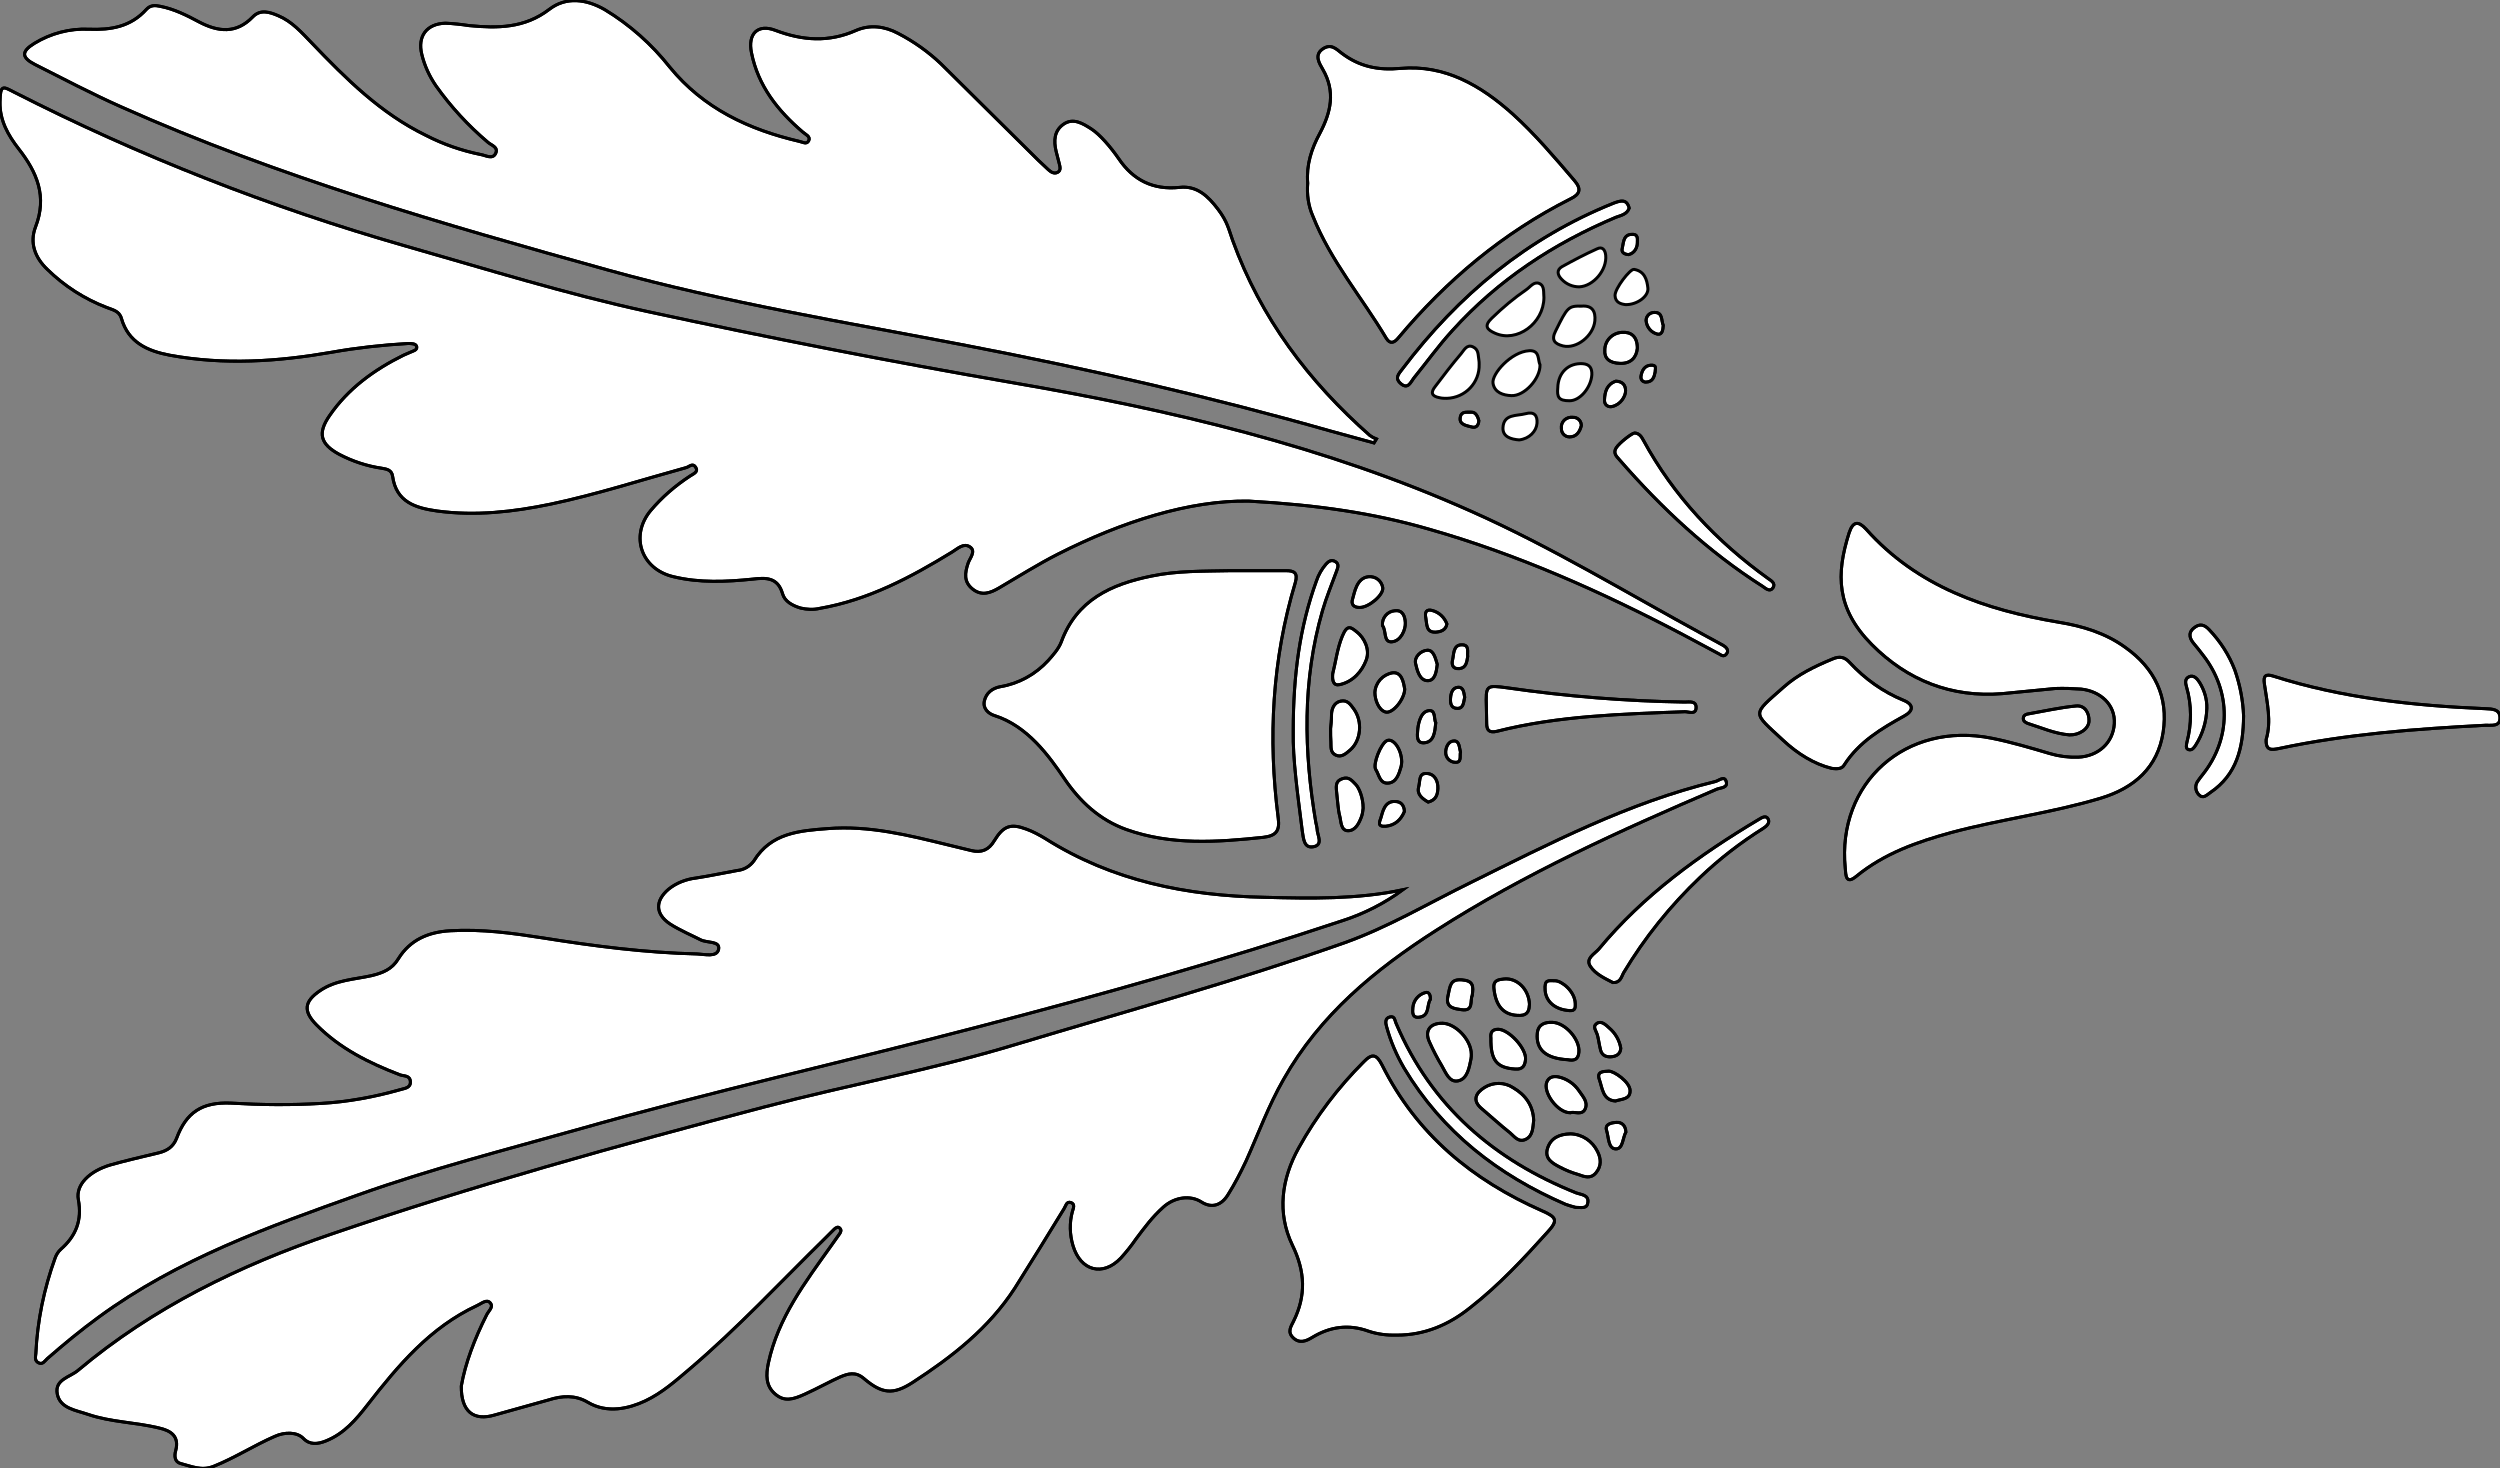 <?xml version="1.0" encoding="utf-8"?>
<!-- Generator: Adobe Illustrator 21.0.0, SVG Export Plug-In . SVG Version: 6.00 Build 0)  -->
<svg version="1.1" id="图层_1" xmlns="http://www.w3.org/2000/svg" xmlns:xlink="http://www.w3.org/1999/xlink" x="0px" y="0px"
	 viewBox="0 0 829.7 487.3" style="enable-background:new 0 0 829.7 487.3;" xml:space="preserve">
<rect x="0" y="0" width="829.7" height="487.3" fill="#808080" stroke="none"/>
<style type="text/css">
	.st0{fill:#FFFFFF;}
	.st1{fill:#FFFFFF;stroke:#000000;stroke-miterlimit:10;}
	.st2{fill:none;stroke:#000000;stroke-miterlimit:10;}
</style>
<title>Anime10_13_252</title>
<g>
	<g>
		<path id="X05D166M2Gra2OT18_39_" class="st0" d="M153.1,460c1.3-7.5,4.4-15.7,8.4-23.6c0.6-1.3,2.4-2.6,1.2-4s-3,0.3-4.4,0.9
			c-15.5,7.2-26.1,19.8-36.3,32.9c-3.8,4.9-7.8,9.6-13.8,12c-2.7,1.1-5.4,1.4-7.5-0.8c-2.1-2.2-6.2-2.2-9.5-0.7
			c-6.9,3-13.2,7.1-20.2,9.9c-4.1,1.7-7.5,0-11.1-0.9c-1.9-0.5-2.1-2.5-1.6-4.2c1.3-4.9-1.6-6.7-5.6-7.6c-7.8-1.9-15.9-1.9-23.5-4.5
			c-4.1-1.4-9.3-2-10.2-6.8s4.2-5.5,6.9-7.8c24.9-20.9,53.5-34.8,84-45.2c47.3-16.2,95.4-29.5,143.7-42.2
			c27.7-7.3,55.9-12.4,83.3-20.7c36.5-11,73.3-21.1,109.3-33.8c14.6-5.2,28-13.2,41.9-20c26.3-13,52.3-26.5,81.1-33.5
			c1.3-0.3,3.1-2.1,3.7,0c0.6,2.1-1.8,2-3.1,2.5c-32,13.7-63.7,28-93.2,46.9c-20.3,13-38.5,28-50.6,49.4c-5,8.7-8.4,18.1-12.5,27.2
			c-1.8,3.8-3.7,7.5-5.9,11c-2.1,3.5-5.3,4.8-8.9,2.5s-8.8-1.7-12.6,1.7c-3.8,3.4-6.3,6.9-9.1,10.6c-1.5,2.2-3.2,4.3-5,6.3
			c-6,6.3-13.4,4.3-15.9-4.1c-1.1-3.7-1.2-7.6-0.2-11.3c0.3-1,1-2.5-0.5-3s-1.7,1.2-2.3,2.1c-5.4,8.8-10.8,17.6-16.3,26.3
			c-8.6,13.3-20.8,22.8-33.9,31.3c-6.5,4.2-10.2,3.8-16.2-1.3c-2.8-2.4-5.3-1.6-7.9-0.5s-7.7,3.9-11.7,5.7s-6.8,2.6-9.9-0.1
			s-3-6.3-2.2-10.2c3.2-15,12.2-26.8,20.8-38.9l2.9-4.1c0.4-0.6,0.6-1.2,0-1.8c-0.6-0.6-1.2-0.2-1.8,0.3l-2.8,2.8
			c-15,14.7-29.3,30.1-45.3,43.7c-4.6,3.9-9.1,7.9-14.6,10.5s-12.7,4.3-19.1,0.5c-4.2-2.5-8.6-2.2-13-0.8l-17.9,5
			C157.2,471.7,153,468.5,153.1,460z"/>
		<path id="X05D166M2Gra2OT18_38_" class="st0" d="M414.4,166.3c-19.6-0.3-42,6.8-63.3,17.6c-6.7,3.4-13,7.4-19.5,11.2
			c-2.9,1.7-5.8,2.8-8.8,0.4s-2.6-5.3-1.5-8.6c0.6-1.7,2.7-4,0.6-5.4s-4.1,0.6-5.9,1.7c-13.7,8.4-27.8,15.9-43.9,18.7
			c-2.1,0.5-4.3,0.4-6.4-0.1c-2.7-0.8-5.3-2.2-6-4.8c-1.6-5.5-5.6-5.3-9.9-4.8c-8.8,0.9-17.6,1.3-26.3-0.8
			c-10.7-2.5-14.5-13.5-7.6-21.9c3.8-4.5,8.2-8.3,13.1-11.5c1-0.7,2.9-1.3,1.9-2.9s-2.1-0.2-3.2,0.1c-14.9,4.1-29.7,8.9-44.9,12.1
			c-12.5,2.6-25,4-37.7,2.3c-7.1-1-13.6-2.9-14.8-11.5c-0.3-2.1-1.8-2.4-3.6-2.7c-4.9-0.7-9.7-2.3-14.1-4.6c-6.3-3.4-7.3-7-3.2-12.9
			c6.2-9,14.8-15.2,24.5-20l2.3-1c0.9-0.4,2.3-0.7,2.1-1.8s-1.7-1.1-2.9-1.1c-8.5,0.5-16.9,1.4-25.3,2.9c-17.8,3.1-35.7,4.3-53.7,1
			c-7.4-1.4-13.8-4.2-16.1-12.2c-0.7-2.6-3.1-2.9-5-3.7c-7.3-2.8-14-7.1-19.6-12.6c-4.2-4-5.9-8.9-3.9-14.1
			c3.9-10.1,0.5-18.1-5.6-25.9C2.7,44.9-0.1,40,0,33.9s1-5.2,4.9-3.2c41.4,21.1,84.8,38.1,129.5,50.9c26.7,7.6,53.3,15.9,80.5,21.8
			c40.2,8.7,80.6,16.6,121.1,23.6c52.3,9,103.8,21,152.5,42.8c26.5,11.8,51.3,26.9,76.8,40.8l6.6,3.6c1,0.6,2,1.6,1.1,2.8
			s-1.8,0.4-2.7-0.1l-11.8-6.3c-27-14.2-54.8-26.6-84.3-35C456.2,170.4,437.7,167.6,414.4,166.3z"/>
		<path id="X05D166M2Gra2OT18_37_" class="st0" d="M456,147l-14.6-4c-39.7-11.3-80-20.5-120.5-28.3s-80-14.2-119.2-25.1
			C146.9,74.4,92.3,58.7,40.3,35.5c-9.7-4.3-19.2-9.3-28.7-14.1c-4.5-2.3-4.6-4.3-0.2-7c5.4-3.3,11.7-5,18.1-4.7
			c7.3,0.3,13.9-0.8,19.1-6.6c1.3-1.4,2.8-1.4,4.6-1c4.6,0.9,8.8,3,12.9,5.2c6.3,3.3,12.3,4,17.8-1.7C86.4,3,89.5,4,92.3,5.2
			c4.6,1.9,7.8,5.6,11.2,9.1c11.3,11.8,22.8,23.3,37.8,30.6c5.8,3,11.9,5.1,18.3,6.4c1.7,0.3,3.9,1.7,4.9-0.4s-1.5-2.7-2.6-3.7
			c-6.5-5.5-12.3-11.8-17.2-18.7c-2.2-3.2-3.8-6.7-4.7-10.4c-1.5-6,1.5-10.2,7.8-10.4c2.6,0.1,5.3,0.4,7.9,0.8
			c9.4,0.9,18.4,0.9,26.6-5.4c5.6-4.3,12.3-3.4,18.4,0.1c8.3,5,15.6,11.5,21.6,19.1C233.5,36,248.5,43,265.2,46.9
			c1.1,0.2,2.5,1.2,3.2-0.2s-1.1-2.1-2-2.9c-8.3-7.1-14.8-15.3-17-26.3c-1.3-6.3,2.1-9.7,8-7.4c9,3.4,17.7,4,26.7,0
			c4.6-2,9.5-1.4,14,1c5.2,2.7,10,6.1,14.2,10.1l32.3,32l3.3,3.1c0.9,0.8,1.9,1.5,3.1,0.9s0.8-1.9,0.5-3.1s-0.7-2.6-1-3.9
			c-0.8-3.4-0.7-6.8,2.5-9s6.4-0.2,9.2,1.6c2.8,1.8,6.5,6.1,9.1,9.9c4.8,7.1,11.4,10.4,20.1,9.5c5.9-0.7,9.6,3,12.8,7.2
			c3.2,4.2,3.6,6.8,4.9,10.4c9.3,25.7,25.2,46.8,45.5,64.7c0.7,0.5,1.4,0.9,2.2,1.2L456,147z"/>
		<path id="X05D166M2Gra2OT18_36_" class="st0" d="M465.6,295.3c-6.1,4.5-13,8-20.2,10.3c-39.8,13.3-80.2,24.6-120.8,35.2
			c-44.3,11.6-89,21.6-133,34.1c-24.2,6.8-48.7,13.1-72.3,21.5c-30.1,10.7-60.3,21.5-86.5,40.7c-5.9,4.3-11.6,9-17.1,13.8
			c-0.8,0.7-1.5,2.1-2.9,1.4s-1-2-0.9-3.1c0.5-10.8,2.7-21.5,6.4-31.7c0.4-1.1,1-2.1,1.9-2.9c5-4.4,7.1-9.6,5.8-16.5
			c-0.9-4.9,3.6-9.4,10.7-11.5c5.3-1.5,10.7-2.7,16-4c2.8-0.7,4.8-2,5.9-4.8c3.2-8.6,8.4-12.1,18-11.7c10,0.6,20,0.7,30,0.1
			c8.8-0.5,17.5-2.1,26-4.5c1.5-0.5,3.7-0.5,3.6-2.7c-0.1-2.2-2.2-1.8-3.5-2.3c-10.2-3.9-19.9-8.7-27.7-16.6
			c-4.4-4.5-4.1-7.7,1.2-11.3c5.3-3.6,11.3-3.7,17.1-5c3.7-0.9,6.8-2.1,8.9-5.6c3.9-6.3,10-8.9,17.3-9.3c10.4-0.6,20.6,0.8,30.8,2.4
			c16.9,2.7,33.9,4.9,51.1,5.3c2.5,0.1,6.6,1.2,7.1-1.6s-3.9-2-6-3.1s-7-3.2-10.2-5.3c-4.9-3.3-4.9-7.7-0.4-11.5
			c2.6-2.1,5.8-3.3,9.1-3.7c4.6-0.7,9.2-1.7,13.7-2.5c2.2-0.2,4.2-1.4,5.5-3.2c5.7-9.3,15.2-10,24.5-10.7
			c13.7-1.1,26.8,2.2,39.9,5.4l7.8,1.9c3.3,0.8,5.8-0.2,7.6-3.3c3-4.9,5.4-5.8,10.7-3.8c2.2,0.8,4.2,1.9,6.2,3.1
			c22.3,14.1,47,19,72.9,19.5C435.1,298.2,450.4,298.5,465.6,295.3z"/>
		<path id="XDAA6B7M2Gra2OT11_31_" class="st0" d="M408.3,189.4h18.5c2.7,0,4,0.7,3.1,3.9c-7.7,25.6-9.1,51.7-5.7,78.1
			c0.6,4.3-0.6,6-5,6.5c-15.3,1.6-30.5,2.7-45.4-2.6c-8.9-3.2-15.4-9.3-20.5-16.8s-12.2-17.5-23.2-21c-2-0.6-4-2.3-3.4-4.9
			s2.6-4.2,5.3-4.7c6.1-1,11.7-4.1,15.9-8.7c1.6-1.8,3.4-3.8,4.3-6.1c5.1-14,16.6-19.2,29.9-21.9
			C390.6,189.4,399.4,189.6,408.3,189.4z"/>
		<path id="XDAA6B7M2Gra2OT11_30_" class="st0" d="M682.1,228.5l-17.5,1.7c-17,1.4-31.6-4.4-43.4-16.3
			c-11.8-11.9-11.9-23.3-7.5-37.1c1.3-3.9,3.1-3.9,5.6-1.2c17,19.1,39.6,26.8,63.9,30.9c8,1.3,15.6,3.6,22.2,8.4
			c9.7,6.9,14.3,16.4,12.5,28.1s-9.5,18.5-20.7,21.9c-16.3,4.9-33.2,7-49.6,11.4c-11.3,3.1-22.2,6.9-31.5,14.5
			c-3.6,3-3.5-0.5-3.7-2.7c-2.8-28.3,20.1-48.8,48.6-43.1c6.5,1.3,12.9,3.2,19.3,5.1c3,0.9,6.2,1.3,9.4,1.2
			c6.7-0.3,11.6-4.8,12-11.1s-4.6-10.8-11-11.5C687.8,228.5,685,228.4,682.1,228.5z"/>
		<path id="XDAA6B7M2Gra4OT11_7_" class="st0" d="M434,60.8c-0.5-6.2,1.3-11.5,4-16.5c3.7-7,5.3-13.9,1-21.3
			c-1.1-1.9-2.9-4.7-0.1-6.7s4.6,0,6.3,1.3c5.9,4.5,12.1,5.8,19.6,5.1c14.8-1.3,26.7,5.7,37.3,15.2c7.4,6.7,13.9,14.4,20.4,22
			c2.5,2.9,1.8,4.6-1.3,6.1c-22.4,11.3-41.1,27-57.1,46.1c-1.3,1.6-2.7,2.3-4,0.2c-8.1-13.6-18.5-25.7-24.4-40.6
			C434.2,68.3,433.7,64.5,434,60.8z"/>
		<path id="XF9D886M2Gra2OT15_55_" class="st0" d="M463.6,443.1c-3.2,0.1-6.4-0.3-9.4-1.3c-6.6-2.4-12.8-1.5-18.6,2
			c-2.1,1.3-4.3,2.2-6.4,0.2s-0.7-3.8,0.1-5.5c4.2-8.5,3.9-16.5-0.4-25.3c-5.1-10.7-3.6-21.9,2.1-32.2c5.8-10.5,13.1-20.1,21.6-28.6
			c2.9-3,4.3-2.4,6.1,1.1c11.5,23,30,38.2,53.2,48.4c4.8,2.1,5.2,3.2,1.7,7c-8,8.9-16.2,17.7-25.7,25.1
			C480.8,439.7,472.8,443.1,463.6,443.1z"/>
		<path id="X81B540M2Gra6OT4_15_" class="st0" d="M607.9,255c-5.8-1.4-11.4-4.9-16.1-9.3c-10.3-9.6-10.5-8.2,0.1-17.6
			c4.8-4.3,10.5-7,16.3-9.4c2.3-1,4-0.7,5.7,1.2c5,5.4,11,9.7,17.8,12.5c3.5,1.4,3.4,3.5,0.3,5.2c-7.6,4.2-15,8.6-19.9,16.2
			C611.4,255.1,610,255.3,607.9,255z"/>
		<path id="X81B540M2Gra1OT4_15_" class="st0" d="M752.1,245.4c1.8-6,0.3-12.2-0.6-18.5c-0.4-2.7,0.5-3.3,3-2.5
			c22.9,7.3,46.5,9.8,70.4,10.8c2.2,0.1,4.8,0.1,4.8,3.1s-3,2.3-4.9,2.4c-23,1.2-45.9,2.9-68.4,7.7
			C753.9,248.9,751.9,249.2,752.1,245.4z"/>
		<path id="X81B540M2Gra8OT4_7_" class="st0" d="M535.3,326.1c-2.7-1.4-5.8-2.8-7.5-5.4s1.4-4.1,2.8-5.7
			c14.8-17.9,33.4-31.3,53.2-43.1c1-0.6,2.3-1.4,3-0.1s-0.5,2.4-1.6,3.1c-7.5,4.7-14.5,10.1-20.9,16.2c-9.9,9.4-18.5,20.1-25.5,31.8
			C538.1,324.3,537.7,326.2,535.3,326.1z"/>
		<path id="X81B540M2Gra1OT4_14_" class="st0" d="M493.3,234.6c-0.2-7.2-0.2-7.3,7.1-6.3c19.4,2.8,39.1,4.4,58.7,4.7
			c1.5,0,3.9-0.5,3.8,1.9c-0.1,2.4-2.4,1.3-3.7,1.3c-21,0.8-41.9,1.3-62.4,6.5c-2.5,0.6-3.4-0.3-3.4-2.6S493.3,236.5,493.3,234.6z"
			/>
		<path id="XFFCC33M2Gra1Co2_23_" class="st0" d="M429.2,242.6c0-18.8,2.2-34.6,7.7-49.8c0.7-2.1,1.8-4,3.2-5.6
			c0.8-0.9,1.8-1.6,3.1-0.8c1.3,0.8,0.8,2,0.4,3.1c-1.6,4.4-3.4,8.7-4.7,13.2c-6.7,23.2-6.2,46.7-2.2,70.3c0.2,0.7,0.3,1.3,0.4,2
			c0,2.1,2.2,5.3-1.1,6c-3.3,0.7-3.4-2.8-3.8-5.2C430.7,263.8,429,251.9,429.2,242.6z"/>
		<path id="XFFCC33M2Gra1Co2_22_" class="st0" d="M540.7,69.1c-0.8,2.1-2.8,2.4-4.4,3c-20.7,8.7-39.1,20.8-54.2,37.5
			c-4.6,5-8.6,10.6-12.9,15.9c-1,1.3-1.9,3.8-4.2,1.9c-2.3-1.9-0.8-3.3,0.4-4.9c18.6-24.6,41.5-43.6,70.2-55.1
			C537.8,66.6,539.9,65.9,540.7,69.1z"/>
		<path id="X81B540M2Gra6OT4_14_" class="st0" d="M542.5,143.7c1.6,0.1,2.3,1.3,2.9,2.4c10.1,18.6,24.3,33.6,41.4,45.9
			c1,0.7,2.6,1.6,1.6,3.1s-2.4,0.2-3.4-0.5c-18.1-11.5-33.6-26-47.6-42.1c-1-1.1-2.1-2.2-1-3.9C537.5,146.9,541.7,143.7,542.5,143.7
			z"/>
		<path id="XFFCC33M2Gra1Co2_21_" class="st0" d="M522.9,400.7c-1.1-0.3-2.2-0.6-3.3-1c-22.4-9.7-40.9-24-53.6-45.2
			c-2.5-4.3-4.5-8.9-5.8-13.7c-0.4-1.3-0.6-2.9,1.1-3.3s1.6,1.3,2.1,2.3c11.7,27.4,32.5,45.2,59.7,56.1c1.6,0.6,4.1,0.6,3.9,3
			S525,400.7,522.9,400.7z"/>
		<path id="X05D166M2Gra2OT18_35_" class="st0" d="M744.6,237.6c-0.1,10.7-2.3,19.5-11,25.4c-1.2,0.8-2.4,2.3-3.9,0.7
			c-1.2-1.3-1.3-3.2-0.2-4.6c0.5-0.7,1-1.4,1.5-2c9.5-11.9,9.6-27.5,0.2-39.6c-1-1.3-2-2.6-3.1-3.9s-2.2-3.3-0.1-5.1
			s3.7-1.1,5.2,0.5c3.7,3.9,6.6,8.4,8.5,13.4C743.4,227.3,744.4,232.4,744.6,237.6z"/>
		<path id="XF9D886M2Gra2OT15_54_" class="st0" d="M509,371.8c-0.3,2.4-0.2,5.1-2.6,6.3c-2.4,1.2-3.8-0.9-5.2-2.1
			c-3.3-2.6-6.3-5.4-9.5-8.1s-1.9-5.2,1-7s6.6-1.8,9.5,0.1C506.3,363.4,508.8,366.9,509,371.8z"/>
		<path id="X74797FM2Color26_63_" class="st0" d="M512.4,98.8c-0.1,8.6-9,15-16.2,11.8c-2.7-1.2-3.8-2.4-1.1-5
			c3.6-3.5,7.4-6.7,11.5-9.5c1.3-0.9,2.5-2.8,4.3-2C512.7,94.9,512.2,97.2,512.4,98.8z"/>
		<path id="XF9D886M2Gra2OT15_53_" class="st0" d="M488.3,349.9c0,0.5,0,1-0.1,1.5c-0.6,3-1.2,6.6-4.2,7.3s-4.2-2.8-5.5-5
			c-1.5-2.5-2.9-5.2-4.1-7.9c-1.7-3.7,0.2-6.3,4.4-6.2C483,339.7,488.3,345,488.3,349.9z"/>
		<path id="XF9D886M2Gra2OT15_52_" class="st0" d="M521.2,376.3c3.9,0.1,7.3,2.4,9,5.9c1.2,2.4,1.3,4.8-0.5,7s-3.9,1.3-5.9,0.6
			c-2.1-0.6-4.1-1.4-6-2.4c-2.5-1.3-5.3-2.8-4.2-6.3S517.6,376.4,521.2,376.3z"/>
		<path id="X74797FM2Color26_62_" class="st0" d="M511.1,121.1c0.1,4.6-5.2,10.4-9.5,10.2c-2.7-0.1-5.6-1-6.1-4.1s6.1-10.5,12-10.8
			C511.1,116.2,510.3,119.4,511.1,121.1z"/>
		<path id="X74797FM2Color26_61_" class="st0" d="M490.9,120.9c0.2,6.1-4.6,11.1-10.7,11.3c-0.8,0-1.6,0-2.4-0.2
			c-2.8-0.5-3-1.8-1.5-3.7c2.8-3.7,5.6-7.4,8.6-10.9c1-1.2,1.9-3.2,3.9-2.3s1.7,2.7,2,4.3C490.9,119.9,490.9,120.4,490.9,120.9z"/>
		<path id="XFF0007M2Gra4OT3_63_" class="st0" d="M442.3,223.6c1-3.9,1.5-8.4,3.2-12.5s2.9-2.9,5-1.2s4.3,5.5,2.9,9.2
			s-4.3,7.1-8.7,8.1C442.5,227.7,442.1,225.9,442.3,223.6z"/>
		<path id="XDAA6B7M2Gra2OT11_29_" class="st0" d="M686.8,243.9c-4.9-0.4-9.3-2.4-13.8-3.8c-0.8-0.3-1.6-0.8-1.5-1.8s1-1.3,1.8-1.4
			c5.2-0.9,10.4-2.1,15.7-2.6c3-0.3,4.4,2.4,4.3,5S690.1,244,686.8,243.9z"/>
		<path id="XFF0007M2Gra4OT3_62_" class="st0" d="M441.6,241.8c0.1-0.9,0.3-2.7,0.3-4.5s0.7-4.1,3-4.6s3.3,1.1,4.4,2.6
			c3,4.1,2.4,10.5-1.2,13.6c-1.4,1.2-2.9,2.6-4.8,1.7c-1.9-0.9-1.5-2.8-1.6-4.4C441.6,244.6,441.6,243.9,441.6,241.8z"/>
		<path id="X74797FM2Color26_60_" class="st0" d="M524.9,101.6c3.5-0.3,4.7,1.7,4.4,4.9c-0.5,5-6.1,9.4-10.6,8.3
			c-2.7-0.7-4-1.9-2.4-5C520.2,101.9,520.5,101.5,524.9,101.6z"/>
		<path id="XF9D886M2Gra2OT15_51_" class="st0" d="M520.3,351.7c-7.2-0.4-10.6-3.3-10.1-8.8c0.3-2.9,2.4-3.7,5-3.6
			c4.3,0.1,9.2,5.7,8.8,9.9C523.8,351.7,522.4,352.1,520.3,351.7z"/>
		<path id="X74797FM2Color26_59_" class="st0" d="M524.1,95.2c-2.2,0-4.3-0.9-5.8-2.5c-1.4-1.4-1.8-3.1,0.1-4.2
			c3.8-2.1,7.6-4.1,11.6-5.9c1.8-0.9,2.7,0.3,2.9,2.1C533.4,89.6,528.8,95,524.1,95.2z"/>
		<path id="XFF0007M2Gra4OT3_61_" class="st0" d="M452.4,268.2c-0.1,0.9-0.2,1.8-0.5,2.7c-0.8,2.2-2,4.8-4.5,4.8s-2.3-3.2-2.8-5
			s-0.7-5.2-1-7.8s-0.1-3.8,2-4.5s3.1,0.7,4.3,1.9C451.1,261.5,452.4,264.8,452.4,268.2z"/>
		<path id="XF9D886M2Gra2OT15_50_" class="st0" d="M521.1,369.3c-4.2,0-9.2-6.9-7.7-10.3c0.7-1.6,2.2-1.9,3.8-1.6
			c2.8,0.6,5.3,2.3,6.9,4.7c1.2,1.8,3,3.6,2,5.9S522.5,368.8,521.1,369.3z"/>
		<path id="XDAA6B7M2Gra2OT11_28_" class="st0" d="M732.4,235.1c-0.1,4.3-1.4,8.6-3.7,12.2c-0.5,0.8-1.2,1.8-2.3,1.5
			s-0.8-1.5-0.6-2.5c1.6-6,1.6-12.3-0.1-18.2c-0.4-1.4-0.7-2.8,0.8-3.5s2.7,0.6,3.5,1.9C731.6,229.1,732.5,232.1,732.4,235.1z"/>
		<path id="XA34F1FM2Color24_47_" class="st0" d="M507.6,333.3c-0.1,1.7-0.3,3.6-3.1,3.7c-5.3,0.1-8.1-2.9-8.7-9
			c-0.3-2.8,1.7-2.9,3.4-3.1C503.5,324.5,507.4,328.3,507.6,333.3z"/>
		<path id="XF9D886M2Gra2OT15_49_" class="st0" d="M494.8,344.5c-0.2-1.7,0.3-2.9,2.4-2.9c3.5,0,9.4,6.3,9.1,10
			c-0.2,2-0.9,3.4-3.4,3.2C496.7,354.4,494.7,351.9,494.8,344.5z"/>
		<path id="X74797FM2Color26_58_" class="st0" d="M517,128.7c0.1-5,3.5-8.3,8.3-8c2.3,0.2,3.1,1.5,3,3.7c-0.3,4.3-4,8.7-7.5,8.6
			C517.3,133,516.7,131.8,517,128.7z"/>
		<path id="XFF0007M2Gra4OT3_60_" class="st0" d="M466.2,228.7c-0.1,3.5-4.1,8.3-6.4,7.6s-3.5-4.1-3.5-6.5c0.2-3.3,2.6-5.9,5.8-6.5
			C465.2,222.9,465.8,226.4,466.2,228.7z"/>
		<path id="XFF0007M2Gra4OT3_59_" class="st0" d="M465.2,252.8c0,0.5-0.1,1.1-0.2,1.6c-0.7,2.4-1.5,5.3-4.3,5.5s-3-2.8-4.1-4.5
			c-1.1-1.7,1.7-8.7,3.7-9.6S465.1,248.4,465.2,252.8z"/>
		<path id="X74797FM2Color26_57_" class="st0" d="M539.5,101.1c-1.6-0.2-3.4-0.7-3.5-3s5-8.9,6.3-8.7c3.5,0.6,4.3,3.4,4.6,6.2
			C547.2,98.4,543.2,101.2,539.5,101.1z"/>
		<path id="X701D75M2Color25_111_" class="st0" d="M543.4,115.6c-0.3,3-2.1,5.1-5.7,5c-3.6-0.1-5.3-1.7-5.1-4.4
			c0-3.2,2.5-5.7,5.7-5.9C541.4,110.1,543.4,111.7,543.4,115.6z"/>
		<path id="X74797FM2Color26_56_" class="st0" d="M504.2,146c-2.7-0.2-5.5-1-5.4-4c0.2-4.7,4.6-3.9,7.5-4.7s4,0.6,3.8,3.2
			S507.6,145.6,504.2,146z"/>
		<path id="X701D75M2Color25_110_" class="st0" d="M536.1,365.4c-4.2-0.3-4.3-4.3-5.3-7.1s1.4-2.7,3.1-2.8s7.1,3.6,7.1,6.5
			S538.3,364.7,536.1,365.4z"/>
		<path id="X701D75M2Color25_109_" class="st0" d="M522.8,333.1c0,1,0.2,2.5-1.9,2.3c-4.7-0.3-7.8-2.9-8.1-6.7
			c-0.3-3.8,1.1-3.2,3.3-3.2C518.3,325.5,522.7,329,522.8,333.1z"/>
		<path id="XFF0007M2Gra4OT3_58_" class="st0" d="M451.2,201.6c-1.9,0-2.9-1-2.3-2.8s1.2-7,5.3-7.4c2.3-0.2,4.3,1.3,4.7,3.6
			C459.3,197.4,454.2,201.7,451.2,201.6z"/>
		<path id="X701D75M2Color25_108_" class="st0" d="M488.6,330.4c-0.8,1.6,0.6,5.3-3.5,4.7c-2.1-0.3-5.4-0.5-4.6-4.3s0.8-5.9,4.7-5.6
			S489,327.4,488.6,330.4z"/>
		<path id="XFF0007M2Gra4OT3_57_" class="st0" d="M458.8,207.6c-0.2-2.5,1.6-4.7,4.1-4.9h0.1c2.5-0.3,3.3,1.8,3.4,4s-1.4,6-4.4,6.3
			S460.2,209.3,458.8,207.6z"/>
		<path id="XA34F1FM2Color24_46_" class="st0" d="M537.9,347.9c-0.1,1.8-1.3,2.6-2.9,2.8c-1.6,0.2-3.3-0.2-3.8-2.2s-0.6-3.2-1-4.8
			c-0.4-1.6-1.8-2.9-0.3-4s3,0.4,4.2,1.5C536.1,342.9,537.5,345.3,537.9,347.9z"/>
		<path id="XFF0007M2Gra4OT3_56_" class="st0" d="M477,220.5c-0.3,2.4-0.7,5.5-3.3,5.4s-3.4-3.5-3.9-5.7s1.8-4.3,3.9-4.4
			C475.8,215.7,476.4,218.5,477,220.5z"/>
		<path id="XA34F1FM2Color24_45_" class="st0" d="M466.1,269.3c-1.1,2.7-3.1,4.6-6.1,4.9s-2.2-1.4-1.7-2.8s1-5.6,4.7-5.4
			C464.8,266,466,267.1,466.1,269.3z"/>
		<path id="XA34F1FM2Color24_44_" class="st0" d="M476.5,239.9c-0.3,3.1-0.6,6.2-3.6,6.6s-2.5-2.6-2.4-4.1s0.7-5.9,3.4-6.5
			C476.6,235.3,475.8,238.6,476.5,239.9z"/>
		<path id="XA34F1FM2Color24v_7_" class="st0" d="M474,266.2c-1.9-1.1-3.8-2.5-3.2-4.9s0-4.7,2.7-4.6s3.8,2.6,3.7,5
			S476.4,265.5,474,266.2z"/>
		<path id="X701D75M2Color25_107_" class="st0" d="M536.3,126.5c2.2,0.1,3.2,1.3,3.2,3.2s-1.7,4.6-4.4,5.2c-1,0.3-2.2-0.2-2.5-1.3
			c-0.1-0.3-0.1-0.6-0.1-0.9C532.6,130,533.3,127.5,536.3,126.5z"/>
		<path id="XA34F1FM2Color24_43_" class="st0" d="M539.6,375.7c-1.1,1.9-0.9,5.7-3.4,5.6s-2.3-3.9-3-6.1s1.7-2.6,3.3-2.7
			S539.5,373.4,539.6,375.7z"/>
		<path id="X701D75M2Color25_106_" class="st0" d="M480.2,207.1c-0.4,2.1-2.1,2.6-3.8,2.7c-3.2,0.1-2.8-2.7-3.2-4.7s0.2-3,2.1-2.5
			C477.6,203.2,479.4,204.9,480.2,207.1z"/>
		<path id="X701D75M2Color25_105_" class="st0" d="M552,108c-0.1,1.4-0.3,3.2-1.9,2.9c-2.1-0.5-3.6-2.3-3.8-4.5
			c0-1.5,1.2-2.7,2.7-2.7c0.1,0,0.1,0,0.2,0C551.9,103.7,551.3,106.4,552,108z"/>
		<path id="XA34F1FM2Color24_42_" class="st0" d="M474.7,331.7c-1.2,1.7-0.2,5.1-3.2,5.8s-2.7-1.7-2.6-3.1c0.2-2.4,1.9-4.4,4.2-5
			C474.3,329.1,474.8,330.3,474.7,331.7z"/>
		<path id="X701D75M2Color25_104_" class="st0" d="M487.1,217.9c-0.3,1.8-0.5,3.8-2.8,4s-2.6-1.5-2.2-3s0.1-4.8,2.9-4.9
			S486.9,216.3,487.1,217.9z"/>
		<path id="X701D75M2Color25_103_" class="st0" d="M524.8,141.3c-0.5,2-1.6,3.7-3.9,3.7c-1.5,0-2.7-1.2-2.7-2.7c0-0.1,0-0.1,0-0.2
			c-0.2-1.8,1.1-3.4,3-3.6c0.2,0,0.5,0,0.7,0c1.5-0.1,2.8,1,2.9,2.5C524.8,141.1,524.8,141.2,524.8,141.3z"/>
		<path id="X701D75M2Color25_102_" class="st0" d="M484.7,249.6c-0.3,1.3,0.5,3.5-1.7,3.4c-1.8,0-3.3-1.6-3.2-3.4c0-0.1,0-0.1,0-0.2
			c0.1-1.6,1-3.5,2.8-3.5S484.3,248.2,484.7,249.6z"/>
		<path id="X701D75M2Color25_101_" class="st0" d="M540.5,84.5c-1.4-0.1-2.5-0.7-2.1-2.1s0.2-4.3,2.8-4.6s2.2,1.4,2.2,2.8
			S542.6,84,540.5,84.5z"/>
		<path id="X701D75M2Color25_100_" class="st0" d="M486.1,231.4c-0.4,1.6-0.3,3.7-2.4,3.7s-2.4-1.6-2.3-3.3s0.6-3.6,2.5-3.7
			C485.8,228,485.8,230,486.1,231.4z"/>
		<path id="X701D75M2Color25_99_" class="st0" d="M490.8,139.6c-0.1,1.8-1.1,2.5-2.4,2.1s-4.1-0.6-3.8-3c0.3-2.4,2.2-1.8,3.7-1.9
			S490.5,138.4,490.8,139.6z"/>
		<path id="X701D75M2Color25_98_" class="st0" d="M549.3,123.5c-0.3,1.6-0.8,3.2-2.9,3.3c-0.9,0.1-1.7-0.5-1.8-1.4
			c0-0.2,0-0.4,0-0.5c0.3-1.9,1.2-3.6,3.3-3.7S549.3,122.4,549.3,123.5z"/>
	</g>
	<g>
		<path id="X05D166M2Gra2OT18_34_" class="st1" d="M153.1,460c1.3-7.5,4.4-15.7,8.4-23.6c0.6-1.3,2.4-2.6,1.2-4s-3,0.3-4.4,0.9
			c-15.5,7.2-26.1,19.8-36.3,32.9c-3.8,4.9-7.8,9.6-13.8,12c-2.7,1.1-5.4,1.4-7.5-0.8c-2.1-2.2-6.2-2.2-9.5-0.7
			c-6.9,3-13.2,7.1-20.2,9.9c-4.1,1.7-7.5,0-11.1-0.9c-1.9-0.5-2.1-2.5-1.6-4.2c1.3-4.9-1.6-6.7-5.6-7.6c-7.8-1.9-15.9-1.9-23.5-4.5
			c-4.1-1.4-9.3-2-10.2-6.8s4.2-5.5,6.9-7.8c24.9-20.9,53.5-34.8,84-45.2c47.3-16.2,95.4-29.5,143.7-42.2
			c27.7-7.3,55.9-12.4,83.3-20.7c36.5-11,73.3-21.1,109.3-33.8c14.6-5.2,28-13.2,41.9-20c26.3-13,52.3-26.5,81.1-33.5
			c1.3-0.3,3.1-2.1,3.7,0c0.6,2.1-1.8,2-3.1,2.5c-32,13.7-63.7,28-93.2,46.9c-20.3,13-38.5,28-50.6,49.4c-5,8.7-8.4,18.1-12.5,27.2
			c-1.8,3.8-3.7,7.5-5.9,11c-2.1,3.5-5.3,4.8-8.9,2.5s-8.8-1.7-12.6,1.7c-3.8,3.4-6.3,6.9-9.1,10.6c-1.5,2.2-3.2,4.3-5,6.3
			c-6,6.3-13.4,4.3-15.9-4.1c-1.1-3.7-1.2-7.6-0.2-11.3c0.3-1,1-2.5-0.5-3s-1.7,1.2-2.3,2.1c-5.4,8.8-10.8,17.6-16.3,26.3
			c-8.6,13.3-20.8,22.8-33.9,31.3c-6.5,4.2-10.2,3.8-16.2-1.3c-2.8-2.4-5.3-1.6-7.9-0.5s-7.7,3.9-11.7,5.7s-6.8,2.6-9.9-0.1
			s-3-6.3-2.2-10.2c3.2-15,12.2-26.8,20.8-38.9l2.9-4.1c0.4-0.6,0.6-1.2,0-1.8c-0.6-0.6-1.2-0.2-1.8,0.3l-2.8,2.8
			c-15,14.7-29.3,30.1-45.3,43.7c-4.6,3.9-9.1,7.9-14.6,10.5s-12.7,4.3-19.1,0.5c-4.2-2.5-8.6-2.2-13-0.8l-17.9,5
			C157.2,471.7,153,468.5,153.1,460z"/>
		<path id="X05D166M2Gra2OT18_33_" class="st1" d="M414.4,166.3c-19.6-0.3-42,6.8-63.3,17.6c-6.7,3.4-13,7.4-19.5,11.2
			c-2.9,1.7-5.8,2.8-8.8,0.4s-2.6-5.3-1.5-8.6c0.6-1.7,2.7-4,0.6-5.4s-4.1,0.6-5.9,1.7c-13.7,8.4-27.8,15.9-43.9,18.7
			c-2.1,0.5-4.3,0.4-6.4-0.1c-2.7-0.8-5.3-2.2-6-4.8c-1.6-5.5-5.6-5.3-9.9-4.8c-8.8,0.9-17.6,1.3-26.3-0.8
			c-10.7-2.5-14.5-13.5-7.6-21.9c3.8-4.5,8.2-8.3,13.1-11.5c1-0.7,2.9-1.3,1.9-2.9s-2.1-0.2-3.2,0.1c-14.9,4.1-29.7,8.9-44.9,12.1
			c-12.5,2.6-25,4-37.7,2.3c-7.1-1-13.6-2.9-14.8-11.5c-0.3-2.1-1.8-2.4-3.6-2.7c-4.9-0.7-9.7-2.3-14.1-4.6c-6.3-3.4-7.3-7-3.2-12.9
			c6.2-9,14.8-15.2,24.5-20l2.3-1c0.9-0.4,2.3-0.7,2.1-1.8s-1.7-1.1-2.9-1.1c-8.5,0.5-16.9,1.4-25.3,2.9c-17.8,3.1-35.7,4.3-53.7,1
			c-7.4-1.4-13.8-4.2-16.1-12.2c-0.7-2.6-3.1-2.9-5-3.7c-7.3-2.8-14-7.1-19.6-12.6c-4.2-4-5.9-8.9-3.9-14.1
			c3.9-10.1,0.5-18.1-5.6-25.9C2.7,44.9-0.1,40,0,33.9s1-5.2,4.9-3.2c41.4,21.1,84.8,38.1,129.5,50.9c26.7,7.6,53.3,15.9,80.5,21.8
			c40.2,8.7,80.6,16.6,121.1,23.6c52.3,9,103.8,21,152.5,42.8c26.5,11.8,51.3,26.9,76.8,40.8l6.6,3.6c1,0.6,2,1.6,1.1,2.8
			s-1.8,0.4-2.7-0.1l-11.8-6.3c-27-14.2-54.8-26.6-84.3-35C456.2,170.4,437.7,167.6,414.4,166.3z"/>
		<path id="X05D166M2Gra2OT18_32_" class="st1" d="M456,147l-14.6-4c-39.7-11.3-80-20.5-120.5-28.3s-80-14.2-119.2-25.1
			C146.9,74.4,92.3,58.7,40.3,35.5c-9.7-4.3-19.2-9.3-28.7-14.1c-4.5-2.3-4.6-4.3-0.2-7c5.4-3.3,11.7-5,18.1-4.7
			c7.3,0.3,13.9-0.8,19.1-6.6c1.3-1.4,2.8-1.4,4.6-1c4.6,0.9,8.8,3,12.9,5.2c6.3,3.3,12.3,4,17.8-1.7C86.4,3,89.5,4,92.3,5.2
			c4.6,1.9,7.8,5.6,11.2,9.1c11.3,11.8,22.8,23.3,37.8,30.6c5.8,3,11.9,5.1,18.3,6.4c1.7,0.3,3.9,1.7,4.9-0.4s-1.5-2.7-2.6-3.7
			c-6.5-5.5-12.3-11.8-17.2-18.7c-2.2-3.2-3.8-6.7-4.7-10.4c-1.5-6,1.5-10.2,7.8-10.4c2.6,0.1,5.3,0.4,7.9,0.8
			c9.4,0.9,18.4,0.9,26.6-5.4c5.6-4.3,12.3-3.4,18.4,0.1c8.3,5,15.6,11.5,21.6,19.1C233.5,36,248.5,43,265.2,46.9
			c1.1,0.2,2.5,1.2,3.2-0.2s-1.1-2.1-2-2.9c-8.3-7.1-14.8-15.3-17-26.3c-1.3-6.3,2.1-9.7,8-7.4c9,3.4,17.7,4,26.7,0
			c4.6-2,9.5-1.4,14,1c5.2,2.7,10,6.1,14.2,10.1l32.3,32l3.3,3.1c0.9,0.8,1.9,1.5,3.1,0.9s0.8-1.9,0.5-3.1s-0.7-2.6-1-3.9
			c-0.8-3.4-0.7-6.8,2.5-9s6.4-0.2,9.2,1.6c2.8,1.8,6.5,6.1,9.1,9.9c4.8,7.1,11.4,10.4,20.1,9.5c5.9-0.7,9.6,3,12.8,7.2
			c3.2,4.2,3.6,6.8,4.9,10.4c9.3,25.7,25.2,46.8,45.5,64.7c0.7,0.5,1.4,0.9,2.2,1.2L456,147z"/>
		<path id="X05D166M2Gra2OT18_31_" class="st1" d="M465.6,295.3c-6.1,4.5-13,8-20.2,10.3c-39.8,13.3-80.2,24.6-120.8,35.2
			c-44.3,11.6-89,21.6-133,34.1c-24.2,6.8-48.7,13.1-72.3,21.5c-30.1,10.7-60.3,21.5-86.5,40.7c-5.9,4.3-11.6,9-17.1,13.8
			c-0.8,0.7-1.5,2.1-2.9,1.4s-1-2-0.9-3.1c0.5-10.8,2.7-21.5,6.4-31.7c0.4-1.1,1-2.1,1.9-2.9c5-4.4,7.1-9.6,5.8-16.5
			c-0.9-4.9,3.6-9.4,10.7-11.5c5.3-1.5,10.7-2.7,16-4c2.8-0.7,4.8-2,5.9-4.8c3.2-8.6,8.4-12.1,18-11.7c10,0.6,20,0.7,30,0.1
			c8.8-0.5,17.5-2.1,26-4.5c1.5-0.5,3.7-0.5,3.6-2.7c-0.1-2.2-2.2-1.8-3.5-2.3c-10.2-3.9-19.9-8.7-27.7-16.6
			c-4.4-4.5-4.1-7.7,1.2-11.3c5.3-3.6,11.3-3.7,17.1-5c3.7-0.9,6.8-2.1,8.9-5.6c3.9-6.3,10-8.9,17.3-9.3c10.4-0.6,20.6,0.8,30.8,2.4
			c16.9,2.7,33.9,4.9,51.1,5.3c2.5,0.1,6.6,1.2,7.1-1.6s-3.9-2-6-3.1s-7-3.2-10.2-5.3c-4.9-3.3-4.9-7.7-0.4-11.5
			c2.6-2.1,5.8-3.3,9.1-3.7c4.6-0.7,9.2-1.7,13.7-2.5c2.2-0.2,4.2-1.4,5.5-3.2c5.7-9.3,15.2-10,24.5-10.7
			c13.7-1.1,26.8,2.2,39.9,5.4l7.8,1.9c3.3,0.8,5.8-0.2,7.6-3.3c3-4.9,5.4-5.8,10.7-3.8c2.2,0.8,4.2,1.9,6.2,3.1
			c22.3,14.1,47,19,72.9,19.5C435.1,298.2,450.4,298.5,465.6,295.3z"/>
		<path id="XDAA6B7M2Gra2OT11_27_" class="st1" d="M408.3,189.4h18.5c2.7,0,4,0.7,3.1,3.9c-7.7,25.6-9.1,51.7-5.7,78.1
			c0.6,4.3-0.6,6-5,6.5c-15.3,1.6-30.5,2.7-45.4-2.6c-8.9-3.2-15.4-9.3-20.5-16.8s-12.2-17.5-23.2-21c-2-0.6-4-2.3-3.4-4.9
			s2.6-4.2,5.3-4.7c6.1-1,11.7-4.1,15.9-8.7c1.6-1.8,3.4-3.8,4.3-6.1c5.1-14,16.6-19.2,29.9-21.9
			C390.6,189.4,399.4,189.6,408.3,189.4z"/>
		<path id="XDAA6B7M2Gra2OT11_26_" class="st1" d="M682.1,228.5l-17.5,1.7c-17,1.4-31.6-4.4-43.4-16.3
			c-11.8-11.9-11.9-23.3-7.5-37.1c1.3-3.9,3.1-3.9,5.6-1.2c17,19.1,39.6,26.8,63.9,30.9c8,1.3,15.6,3.6,22.2,8.4
			c9.7,6.9,14.3,16.4,12.5,28.1s-9.5,18.5-20.7,21.9c-16.3,4.9-33.2,7-49.6,11.4c-11.3,3.1-22.2,6.9-31.5,14.5
			c-3.6,3-3.5-0.5-3.7-2.7c-2.8-28.3,20.1-48.8,48.6-43.1c6.5,1.3,12.9,3.2,19.3,5.1c3,0.9,6.2,1.3,9.4,1.2
			c6.7-0.3,11.6-4.8,12-11.1s-4.6-10.8-11-11.5C687.8,228.5,685,228.4,682.1,228.5z"/>
		<path id="XDAA6B7M2Gra4OT11_6_" class="st1" d="M434,60.8c-0.5-6.2,1.3-11.5,4-16.5c3.7-7,5.3-13.9,1-21.3
			c-1.1-1.9-2.9-4.7-0.1-6.7s4.6,0,6.3,1.3c5.9,4.5,12.1,5.8,19.6,5.1c14.8-1.3,26.7,5.7,37.3,15.2c7.4,6.7,13.9,14.4,20.4,22
			c2.5,2.9,1.8,4.6-1.3,6.1c-22.4,11.3-41.1,27-57.1,46.1c-1.3,1.6-2.7,2.3-4,0.2c-8.1-13.6-18.5-25.7-24.4-40.6
			C434.2,68.3,433.7,64.5,434,60.8z"/>
		<path id="XF9D886M2Gra2OT15_48_" class="st1" d="M463.6,443.1c-3.2,0.1-6.4-0.3-9.4-1.3c-6.6-2.4-12.8-1.5-18.6,2
			c-2.1,1.3-4.3,2.2-6.4,0.2s-0.7-3.8,0.1-5.5c4.2-8.5,3.9-16.5-0.4-25.3c-5.1-10.7-3.6-21.9,2.1-32.2c5.8-10.5,13.1-20.1,21.6-28.6
			c2.9-3,4.3-2.4,6.1,1.1c11.5,23,30,38.2,53.2,48.4c4.8,2.1,5.2,3.2,1.7,7c-8,8.9-16.2,17.7-25.7,25.1
			C480.8,439.7,472.8,443.1,463.6,443.1z"/>
		<path id="X81B540M2Gra6OT4_13_" class="st1" d="M607.9,255c-5.8-1.4-11.4-4.9-16.1-9.3c-10.3-9.6-10.5-8.2,0.1-17.6
			c4.8-4.3,10.5-7,16.3-9.4c2.3-1,4-0.7,5.7,1.2c5,5.4,11,9.7,17.8,12.5c3.5,1.4,3.4,3.5,0.3,5.2c-7.6,4.2-15,8.6-19.9,16.2
			C611.4,255.1,610,255.3,607.9,255z"/>
		<path id="X81B540M2Gra1OT4_13_" class="st1" d="M752.1,245.4c1.8-6,0.3-12.2-0.6-18.5c-0.4-2.7,0.5-3.3,3-2.5
			c22.9,7.3,46.5,9.8,70.4,10.8c2.2,0.1,4.8,0.1,4.8,3.1s-3,2.3-4.9,2.4c-23,1.2-45.9,2.9-68.4,7.7
			C753.9,248.9,751.9,249.2,752.1,245.4z"/>
		<path id="X81B540M2Gra8OT4_6_" class="st1" d="M535.3,326.1c-2.7-1.4-5.8-2.8-7.5-5.4s1.4-4.1,2.8-5.7
			c14.8-17.9,33.4-31.3,53.2-43.1c1-0.6,2.3-1.4,3-0.1s-0.5,2.4-1.6,3.1c-7.5,4.7-14.5,10.1-20.9,16.2c-9.9,9.4-18.5,20.1-25.5,31.8
			C538.1,324.3,537.7,326.2,535.3,326.1z"/>
		<path id="X81B540M2Gra1OT4_12_" class="st1" d="M493.3,234.6c-0.2-7.2-0.2-7.3,7.1-6.3c19.4,2.8,39.1,4.4,58.7,4.7
			c1.5,0,3.9-0.5,3.8,1.9c-0.1,2.4-2.4,1.3-3.7,1.3c-21,0.8-41.9,1.3-62.4,6.5c-2.5,0.6-3.4-0.3-3.4-2.6S493.3,236.5,493.3,234.6z"
			/>
		<path id="XFFCC33M2Gra1Co2_20_" class="st1" d="M429.2,242.6c0-18.8,2.2-34.6,7.7-49.8c0.7-2.1,1.8-4,3.2-5.6
			c0.8-0.9,1.8-1.6,3.1-0.8c1.3,0.8,0.8,2,0.4,3.1c-1.6,4.4-3.4,8.7-4.7,13.2c-6.7,23.2-6.2,46.7-2.2,70.3c0.2,0.7,0.3,1.3,0.4,2
			c0,2.1,2.2,5.3-1.1,6c-3.3,0.7-3.4-2.8-3.8-5.2C430.7,263.8,429,251.9,429.2,242.6z"/>
		<path id="XFFCC33M2Gra1Co2_19_" class="st1" d="M540.7,69.1c-0.8,2.1-2.8,2.4-4.4,3c-20.7,8.7-39.1,20.8-54.2,37.5
			c-4.6,5-8.6,10.6-12.9,15.9c-1,1.3-1.9,3.8-4.2,1.9c-2.3-1.9-0.8-3.3,0.4-4.9c18.6-24.6,41.5-43.6,70.2-55.1
			C537.8,66.6,539.9,65.9,540.7,69.1z"/>
		<path id="X81B540M2Gra6OT4_12_" class="st1" d="M542.5,143.7c1.6,0.1,2.3,1.3,2.9,2.4c10.1,18.6,24.3,33.6,41.4,45.9
			c1,0.7,2.6,1.6,1.6,3.1s-2.4,0.2-3.4-0.5c-18.1-11.5-33.6-26-47.6-42.1c-1-1.1-2.1-2.2-1-3.9C537.5,146.9,541.7,143.7,542.5,143.7
			z"/>
		<path id="XFFCC33M2Gra1Co2_18_" class="st1" d="M522.9,400.7c-1.1-0.3-2.2-0.6-3.3-1c-22.4-9.7-40.9-24-53.6-45.2
			c-2.5-4.3-4.5-8.9-5.8-13.7c-0.4-1.3-0.6-2.9,1.1-3.3s1.6,1.3,2.1,2.3c11.7,27.4,32.5,45.2,59.7,56.1c1.6,0.6,4.1,0.6,3.9,3
			S525,400.7,522.9,400.7z"/>
		<path id="X05D166M2Gra2OT18_30_" class="st1" d="M744.6,237.6c-0.1,10.7-2.3,19.5-11,25.4c-1.2,0.8-2.4,2.3-3.9,0.7
			c-1.2-1.3-1.3-3.2-0.2-4.6c0.5-0.7,1-1.4,1.5-2c9.5-11.9,9.6-27.5,0.2-39.6c-1-1.3-2-2.6-3.1-3.9s-2.2-3.3-0.1-5.1
			s3.7-1.1,5.2,0.5c3.7,3.9,6.6,8.4,8.5,13.4C743.4,227.3,744.4,232.4,744.6,237.6z"/>
		<path id="XF9D886M2Gra2OT15_47_" class="st1" d="M509,371.8c-0.3,2.4-0.2,5.1-2.6,6.3c-2.4,1.2-3.8-0.9-5.2-2.1
			c-3.3-2.6-6.3-5.4-9.5-8.1s-1.9-5.2,1-7s6.6-1.8,9.5,0.1C506.3,363.4,508.8,366.9,509,371.8z"/>
		<path id="XF9D886M2Gra2OT15_46_" class="st1" d="M488.3,349.9c0,0.5,0,1-0.1,1.5c-0.6,3-1.2,6.6-4.2,7.3s-4.2-2.8-5.5-5
			c-1.5-2.5-2.9-5.2-4.1-7.9c-1.7-3.7,0.2-6.3,4.4-6.2C483,339.7,488.3,345,488.3,349.9z"/>
		<path id="XF9D886M2Gra2OT15_45_" class="st1" d="M521.2,376.3c3.9,0.1,7.3,2.4,9,5.9c1.2,2.4,1.3,4.8-0.5,7s-3.9,1.3-5.9,0.6
			c-2.1-0.6-4.1-1.4-6-2.4c-2.5-1.3-5.3-2.8-4.2-6.3S517.6,376.4,521.2,376.3z"/>
		<path id="XFF0007M2Gra4OT3_55_" class="st1" d="M442.3,223.6c1-3.9,1.5-8.4,3.2-12.5s2.9-2.9,5-1.2s4.3,5.5,2.9,9.2
			s-4.3,7.1-8.7,8.1C442.5,227.7,442.1,225.9,442.3,223.6z"/>
		<path id="XDAA6B7M2Gra2OT11_25_" class="st1" d="M686.8,243.9c-4.9-0.4-9.3-2.4-13.8-3.8c-0.8-0.3-1.6-0.8-1.5-1.8s1-1.3,1.8-1.4
			c5.2-0.9,10.4-2.1,15.7-2.6c3-0.3,4.4,2.4,4.3,5S690.1,244,686.8,243.9z"/>
		<path id="XFF0007M2Gra4OT3_54_" class="st1" d="M441.6,241.8c0.1-0.9,0.3-2.7,0.3-4.5s0.7-4.1,3-4.6s3.3,1.1,4.4,2.6
			c3,4.1,2.4,10.5-1.2,13.6c-1.4,1.2-2.9,2.6-4.8,1.7c-1.9-0.9-1.5-2.8-1.6-4.4C441.6,244.6,441.6,243.9,441.6,241.8z"/>
		<path id="XF9D886M2Gra2OT15_44_" class="st1" d="M520.3,351.7c-7.2-0.4-10.6-3.3-10.1-8.8c0.3-2.9,2.4-3.7,5-3.6
			c4.3,0.1,9.2,5.7,8.8,9.9C523.8,351.7,522.4,352.1,520.3,351.7z"/>
		<path id="XFF0007M2Gra4OT3_53_" class="st1" d="M452.4,268.2c-0.1,0.9-0.2,1.8-0.5,2.7c-0.8,2.2-2,4.8-4.5,4.8s-2.3-3.2-2.8-5
			s-0.7-5.2-1-7.8s-0.1-3.8,2-4.5s3.1,0.7,4.3,1.9C451.1,261.5,452.4,264.8,452.4,268.2z"/>
		<path id="XF9D886M2Gra2OT15_43_" class="st1" d="M521.1,369.3c-4.2,0-9.2-6.9-7.7-10.3c0.7-1.6,2.2-1.9,3.8-1.6
			c2.8,0.6,5.3,2.3,6.9,4.7c1.2,1.8,3,3.6,2,5.9S522.5,368.8,521.1,369.3z"/>
		<path id="XDAA6B7M2Gra2OT11_24_" class="st1" d="M732.4,235.1c-0.1,4.3-1.4,8.6-3.7,12.2c-0.5,0.8-1.2,1.8-2.3,1.5
			s-0.8-1.5-0.6-2.5c1.6-6,1.6-12.3-0.1-18.2c-0.4-1.4-0.7-2.8,0.8-3.5s2.7,0.6,3.5,1.9C731.6,229.1,732.5,232.1,732.4,235.1z"/>
		<path id="XA34F1FM2Color24_41_" class="st1" d="M507.6,333.3c-0.1,1.7-0.3,3.6-3.1,3.7c-5.3,0.1-8.1-2.9-8.7-9
			c-0.3-2.8,1.7-2.9,3.4-3.1C503.5,324.5,507.4,328.3,507.6,333.3z"/>
		<path id="XF9D886M2Gra2OT15_42_" class="st1" d="M494.8,344.5c-0.2-1.7,0.3-2.9,2.4-2.9c3.5,0,9.4,6.3,9.1,10
			c-0.2,2-0.9,3.4-3.4,3.2C496.7,354.4,494.7,351.9,494.8,344.5z"/>
		<path id="XFF0007M2Gra4OT3_52_" class="st1" d="M466.2,228.7c-0.1,3.5-4.1,8.3-6.4,7.6s-3.5-4.1-3.5-6.5c0.2-3.3,2.6-5.9,5.8-6.5
			C465.2,222.9,465.8,226.4,466.2,228.7z"/>
		<path id="XFF0007M2Gra4OT3_51_" class="st1" d="M465.2,252.8c0,0.5-0.1,1.1-0.2,1.6c-0.7,2.4-1.5,5.3-4.3,5.5s-3-2.8-4.1-4.5
			c-1.1-1.7,1.7-8.7,3.7-9.6S465.1,248.4,465.2,252.8z"/>
		<path id="X701D75M2Color25_97_" class="st1" d="M543.4,115.6c-0.3,3-2.1,5.1-5.7,5c-3.6-0.1-5.3-1.7-5.1-4.4
			c0-3.2,2.5-5.7,5.7-5.9C541.4,110.1,543.4,111.7,543.4,115.6z"/>
		<path id="X701D75M2Color25_96_" class="st1" d="M536.1,365.4c-4.2-0.3-4.3-4.3-5.3-7.1s1.4-2.7,3.1-2.8s7.1,3.6,7.1,6.5
			S538.3,364.7,536.1,365.4z"/>
		<path id="X701D75M2Color25_95_" class="st1" d="M522.8,333.1c0,1,0.2,2.5-1.9,2.3c-4.7-0.3-7.8-2.9-8.1-6.7
			c-0.3-3.8,1.1-3.2,3.3-3.2C518.3,325.5,522.7,329,522.8,333.1z"/>
		<path id="XFF0007M2Gra4OT3_50_" class="st1" d="M451.2,201.6c-1.9,0-2.9-1-2.3-2.8s1.2-7,5.3-7.4c2.3-0.2,4.3,1.3,4.7,3.6
			C459.3,197.4,454.2,201.7,451.2,201.6z"/>
		<path id="X701D75M2Color25_94_" class="st1" d="M488.6,330.4c-0.8,1.6,0.6,5.3-3.5,4.7c-2.1-0.3-5.4-0.5-4.6-4.3s0.8-5.9,4.7-5.6
			S489,327.4,488.6,330.4z"/>
		<path id="XFF0007M2Gra4OT3_49_" class="st1" d="M458.8,207.6c-0.2-2.5,1.6-4.7,4.1-4.9h0.1c2.5-0.3,3.3,1.8,3.4,4s-1.4,6-4.4,6.3
			S460.2,209.3,458.8,207.6z"/>
		<path id="XA34F1FM2Color24_40_" class="st1" d="M537.9,347.9c-0.1,1.8-1.3,2.6-2.9,2.8c-1.6,0.2-3.3-0.2-3.8-2.2s-0.6-3.2-1-4.8
			c-0.4-1.6-1.8-2.9-0.3-4s3,0.4,4.2,1.5C536.1,342.9,537.5,345.3,537.9,347.9z"/>
		<path id="XFF0007M2Gra4OT3_48_" class="st1" d="M477,220.5c-0.3,2.4-0.7,5.5-3.3,5.4s-3.4-3.5-3.9-5.7s1.8-4.3,3.9-4.4
			C475.8,215.7,476.4,218.5,477,220.5z"/>
		<path id="XA34F1FM2Color24_39_" class="st1" d="M466.1,269.3c-1.1,2.7-3.1,4.6-6.1,4.9s-2.2-1.4-1.7-2.8s1-5.6,4.7-5.4
			C464.8,266,466,267.1,466.1,269.3z"/>
		<path id="XA34F1FM2Color24_38_" class="st1" d="M476.5,239.9c-0.3,3.1-0.6,6.2-3.6,6.6s-2.5-2.6-2.4-4.1s0.7-5.9,3.4-6.5
			C476.6,235.3,475.8,238.6,476.5,239.9z"/>
		<path id="XA34F1FM2Color24v_6_" class="st1" d="M474,266.2c-1.9-1.1-3.8-2.5-3.2-4.9s0-4.7,2.7-4.6s3.8,2.6,3.7,5
			S476.4,265.5,474,266.2z"/>
		<path id="X701D75M2Color25_93_" class="st1" d="M536.3,126.5c2.2,0.1,3.2,1.3,3.2,3.2s-1.7,4.6-4.4,5.2c-1,0.3-2.2-0.2-2.5-1.3
			c-0.1-0.3-0.1-0.6-0.1-0.9C532.6,130,533.3,127.5,536.3,126.5z"/>
		<path id="XA34F1FM2Color24_37_" class="st1" d="M539.6,375.7c-1.1,1.9-0.9,5.7-3.4,5.6s-2.3-3.9-3-6.1s1.7-2.6,3.3-2.7
			S539.5,373.4,539.6,375.7z"/>
		<path id="X701D75M2Color25_92_" class="st1" d="M480.2,207.1c-0.4,2.1-2.1,2.6-3.8,2.7c-3.2,0.1-2.8-2.7-3.2-4.7s0.2-3,2.1-2.5
			C477.6,203.2,479.4,204.9,480.2,207.1z"/>
		<path id="X701D75M2Color25_91_" class="st1" d="M552,108c-0.1,1.4-0.3,3.2-1.9,2.9c-2.1-0.5-3.6-2.3-3.8-4.5
			c0-1.5,1.2-2.7,2.7-2.7c0.1,0,0.1,0,0.2,0C551.9,103.7,551.3,106.4,552,108z"/>
		<path id="XA34F1FM2Color24_36_" class="st1" d="M474.7,331.7c-1.2,1.7-0.2,5.1-3.2,5.8s-2.7-1.7-2.6-3.1c0.2-2.4,1.9-4.4,4.2-5
			C474.3,329.1,474.8,330.3,474.7,331.7z"/>
		<path id="X701D75M2Color25_90_" class="st1" d="M487.1,217.9c-0.3,1.8-0.5,3.8-2.8,4s-2.6-1.5-2.2-3s0.1-4.8,2.9-4.9
			S486.9,216.3,487.1,217.9z"/>
		<path id="X701D75M2Color25_89_" class="st1" d="M524.8,141.3c-0.5,2-1.6,3.7-3.9,3.7c-1.5,0-2.7-1.2-2.7-2.7c0-0.1,0-0.1,0-0.2
			c-0.2-1.8,1.1-3.4,3-3.6c0.2,0,0.5,0,0.7,0c1.5-0.1,2.8,1,2.9,2.5C524.8,141.1,524.8,141.2,524.8,141.3z"/>
		<path id="X701D75M2Color25_88_" class="st1" d="M484.7,249.6c-0.3,1.3,0.5,3.5-1.7,3.4c-1.8,0-3.3-1.6-3.2-3.4c0-0.1,0-0.1,0-0.2
			c0.1-1.6,1-3.5,2.8-3.5S484.3,248.2,484.7,249.6z"/>
		<path id="X701D75M2Color25_87_" class="st1" d="M540.5,84.5c-1.4-0.1-2.5-0.7-2.1-2.1s0.2-4.3,2.8-4.6s2.2,1.4,2.2,2.8
			S542.6,84,540.5,84.5z"/>
		<path id="X701D75M2Color25_86_" class="st1" d="M486.1,231.4c-0.4,1.6-0.3,3.7-2.4,3.7s-2.4-1.6-2.3-3.3s0.6-3.6,2.5-3.7
			C485.8,228,485.8,230,486.1,231.4z"/>
		<path id="X701D75M2Color25_85_" class="st1" d="M490.8,139.6c-0.1,1.8-1.1,2.5-2.4,2.1s-4.1-0.6-3.8-3c0.3-2.4,2.2-1.8,3.7-1.9
			S490.5,138.4,490.8,139.6z"/>
		<path id="X701D75M2Color25_84_" class="st1" d="M549.3,123.5c-0.3,1.6-0.8,3.2-2.9,3.3c-0.9,0.1-1.7-0.5-1.8-1.4
			c0-0.2,0-0.4,0-0.5c0.3-1.9,1.2-3.6,3.3-3.7S549.3,122.4,549.3,123.5z"/>
	</g>
	<g>
		<path id="X05D166M2Gra2OT18_29_" class="st2" d="M153.1,460c1.3-7.5,4.4-15.7,8.4-23.6c0.6-1.3,2.4-2.6,1.2-4s-3,0.3-4.4,0.9
			c-15.5,7.2-26.1,19.8-36.3,32.9c-3.8,4.9-7.8,9.6-13.8,12c-2.7,1.1-5.4,1.4-7.5-0.8c-2.1-2.2-6.2-2.2-9.5-0.7
			c-6.9,3-13.2,7.1-20.2,9.9c-4.1,1.7-7.5,0-11.1-0.9c-1.9-0.5-2.1-2.5-1.6-4.2c1.3-4.9-1.6-6.7-5.6-7.6c-7.8-1.9-15.9-1.9-23.5-4.5
			c-4.1-1.4-9.3-2-10.2-6.8s4.2-5.5,6.9-7.8c24.9-20.9,53.5-34.8,84-45.2c47.3-16.2,95.4-29.5,143.7-42.2
			c27.7-7.3,55.9-12.4,83.3-20.7c36.5-11,73.3-21.1,109.3-33.8c14.6-5.2,28-13.2,41.9-20c26.3-13,52.3-26.5,81.1-33.5
			c1.3-0.3,3.1-2.1,3.7,0c0.6,2.1-1.8,2-3.1,2.5c-32,13.7-63.7,28-93.2,46.9c-20.3,13-38.5,28-50.6,49.4c-5,8.7-8.4,18.1-12.5,27.2
			c-1.8,3.8-3.7,7.5-5.9,11c-2.1,3.5-5.3,4.8-8.9,2.5s-8.8-1.7-12.6,1.7c-3.8,3.4-6.3,6.9-9.1,10.6c-1.5,2.2-3.2,4.3-5,6.3
			c-6,6.3-13.4,4.3-15.9-4.1c-1.1-3.7-1.2-7.6-0.2-11.3c0.3-1,1-2.5-0.5-3s-1.7,1.2-2.3,2.1c-5.4,8.8-10.8,17.6-16.3,26.3
			c-8.6,13.3-20.8,22.8-33.9,31.3c-6.5,4.2-10.2,3.8-16.2-1.3c-2.8-2.4-5.3-1.6-7.9-0.5s-7.7,3.9-11.7,5.7s-6.8,2.6-9.9-0.1
			s-3-6.3-2.2-10.2c3.2-15,12.2-26.8,20.8-38.9l2.9-4.1c0.4-0.6,0.6-1.2,0-1.8c-0.6-0.6-1.2-0.2-1.8,0.3l-2.8,2.8
			c-15,14.7-29.3,30.1-45.3,43.7c-4.6,3.9-9.1,7.9-14.6,10.5s-12.7,4.3-19.1,0.5c-4.2-2.5-8.6-2.2-13-0.8l-17.9,5
			C157.2,471.7,153,468.5,153.1,460z"/>
		<path id="X05D166M2Gra2OT18_28_" class="st2" d="M414.4,166.3c-19.6-0.3-42,6.8-63.3,17.6c-6.7,3.4-13,7.4-19.5,11.2
			c-2.9,1.7-5.8,2.8-8.8,0.4s-2.6-5.3-1.5-8.6c0.6-1.7,2.7-4,0.6-5.4s-4.1,0.6-5.9,1.7c-13.7,8.4-27.8,15.9-43.9,18.7
			c-2.1,0.5-4.3,0.4-6.4-0.1c-2.7-0.8-5.3-2.2-6-4.8c-1.6-5.5-5.6-5.3-9.9-4.8c-8.8,0.9-17.6,1.3-26.3-0.8
			c-10.7-2.5-14.5-13.5-7.6-21.9c3.8-4.5,8.2-8.3,13.1-11.5c1-0.7,2.9-1.3,1.9-2.9s-2.1-0.2-3.2,0.1c-14.9,4.1-29.7,8.9-44.9,12.1
			c-12.5,2.6-25,4-37.7,2.3c-7.1-1-13.6-2.9-14.8-11.5c-0.3-2.1-1.8-2.4-3.6-2.7c-4.9-0.7-9.7-2.3-14.1-4.6c-6.3-3.4-7.3-7-3.2-12.9
			c6.2-9,14.8-15.2,24.5-20l2.3-1c0.9-0.4,2.3-0.7,2.1-1.8s-1.7-1.1-2.9-1.1c-8.5,0.5-16.9,1.4-25.3,2.9c-17.8,3.1-35.7,4.3-53.7,1
			c-7.4-1.4-13.8-4.2-16.1-12.2c-0.7-2.6-3.1-2.9-5-3.7c-7.3-2.8-14-7.1-19.6-12.6c-4.2-4-5.9-8.9-3.9-14.1
			c3.9-10.1,0.5-18.1-5.6-25.9C2.7,44.9-0.1,40,0,33.9s1-5.2,4.9-3.2c41.4,21.1,84.8,38.1,129.5,50.9c26.7,7.6,53.3,15.9,80.5,21.8
			c40.2,8.7,80.6,16.6,121.1,23.6c52.3,9,103.8,21,152.5,42.8c26.5,11.8,51.3,26.9,76.8,40.8l6.6,3.6c1,0.6,2,1.6,1.1,2.8
			s-1.8,0.4-2.7-0.1l-11.8-6.3c-27-14.2-54.8-26.6-84.3-35C456.2,170.4,437.7,167.6,414.4,166.3z"/>
		<path id="X05D166M2Gra2OT18_27_" class="st2" d="M456,147l-14.6-4c-39.7-11.3-80-20.5-120.5-28.3s-80-14.2-119.2-25.1
			C146.9,74.4,92.3,58.7,40.3,35.5c-9.7-4.3-19.2-9.3-28.7-14.1c-4.5-2.3-4.6-4.3-0.2-7c5.4-3.3,11.7-5,18.1-4.7
			c7.3,0.3,13.9-0.8,19.1-6.6c1.3-1.4,2.8-1.4,4.6-1c4.6,0.9,8.8,3,12.9,5.2c6.3,3.3,12.3,4,17.8-1.7C86.4,3,89.5,4,92.3,5.2
			c4.6,1.9,7.8,5.6,11.2,9.1c11.3,11.8,22.8,23.3,37.8,30.6c5.8,3,11.9,5.1,18.3,6.4c1.7,0.3,3.9,1.7,4.9-0.4s-1.5-2.7-2.6-3.7
			c-6.5-5.5-12.3-11.8-17.2-18.7c-2.2-3.2-3.8-6.7-4.7-10.4c-1.5-6,1.5-10.2,7.8-10.4c2.6,0.1,5.3,0.4,7.9,0.8
			c9.4,0.9,18.4,0.9,26.6-5.4c5.6-4.3,12.3-3.4,18.4,0.1c8.3,5,15.6,11.5,21.6,19.1C233.5,36,248.5,43,265.2,46.9
			c1.1,0.2,2.5,1.2,3.2-0.2s-1.1-2.1-2-2.9c-8.3-7.1-14.8-15.3-17-26.3c-1.3-6.3,2.1-9.7,8-7.4c9,3.4,17.7,4,26.7,0
			c4.6-2,9.5-1.4,14,1c5.2,2.7,10,6.1,14.2,10.1l32.3,32l3.3,3.1c0.9,0.8,1.9,1.5,3.1,0.9s0.8-1.9,0.5-3.1s-0.7-2.6-1-3.9
			c-0.8-3.4-0.7-6.8,2.5-9s6.4-0.2,9.2,1.6c2.8,1.8,6.5,6.1,9.1,9.9c4.8,7.1,11.4,10.4,20.1,9.5c5.9-0.7,9.6,3,12.8,7.2
			c3.2,4.2,3.6,6.8,4.9,10.4c9.3,25.7,25.2,46.8,45.5,64.7c0.7,0.5,1.4,0.9,2.2,1.2L456,147z"/>
		<path id="X05D166M2Gra2OT18_26_" class="st2" d="M465.6,295.3c-6.1,4.5-13,8-20.2,10.3c-39.8,13.3-80.2,24.6-120.8,35.2
			c-44.3,11.6-89,21.6-133,34.1c-24.2,6.8-48.7,13.1-72.3,21.5c-30.1,10.7-60.3,21.5-86.5,40.7c-5.9,4.3-11.6,9-17.1,13.8
			c-0.8,0.7-1.5,2.1-2.9,1.4s-1-2-0.9-3.1c0.5-10.8,2.7-21.5,6.4-31.7c0.4-1.1,1-2.1,1.9-2.9c5-4.4,7.1-9.6,5.8-16.5
			c-0.9-4.9,3.6-9.4,10.7-11.5c5.3-1.5,10.7-2.7,16-4c2.8-0.7,4.8-2,5.9-4.8c3.2-8.6,8.4-12.1,18-11.7c10,0.6,20,0.7,30,0.1
			c8.8-0.5,17.5-2.1,26-4.5c1.5-0.5,3.7-0.5,3.6-2.7c-0.1-2.2-2.2-1.8-3.5-2.3c-10.2-3.9-19.9-8.7-27.7-16.6
			c-4.4-4.5-4.1-7.7,1.2-11.3c5.3-3.6,11.3-3.7,17.1-5c3.7-0.9,6.8-2.1,8.9-5.6c3.9-6.3,10-8.9,17.3-9.3c10.4-0.6,20.6,0.8,30.8,2.4
			c16.9,2.7,33.9,4.9,51.1,5.3c2.5,0.1,6.6,1.2,7.1-1.6s-3.9-2-6-3.1s-7-3.2-10.2-5.3c-4.9-3.3-4.9-7.7-0.4-11.5
			c2.6-2.1,5.8-3.3,9.1-3.7c4.6-0.7,9.2-1.7,13.7-2.5c2.2-0.2,4.2-1.4,5.5-3.2c5.7-9.3,15.2-10,24.5-10.7
			c13.7-1.1,26.8,2.2,39.9,5.4l7.8,1.9c3.3,0.8,5.8-0.2,7.6-3.3c3-4.9,5.4-5.8,10.7-3.8c2.2,0.8,4.2,1.9,6.2,3.1
			c22.3,14.1,47,19,72.9,19.5C435.1,298.2,450.4,298.5,465.6,295.3z"/>
		<path id="XDAA6B7M2Gra2OT11_23_" class="st2" d="M408.3,189.4h18.5c2.7,0,4,0.7,3.1,3.9c-7.7,25.6-9.1,51.7-5.7,78.1
			c0.6,4.3-0.6,6-5,6.5c-15.3,1.6-30.5,2.7-45.4-2.6c-8.9-3.2-15.4-9.3-20.5-16.8s-12.2-17.5-23.2-21c-2-0.6-4-2.3-3.4-4.9
			s2.6-4.2,5.3-4.7c6.1-1,11.7-4.1,15.9-8.7c1.6-1.8,3.4-3.8,4.3-6.1c5.1-14,16.6-19.2,29.9-21.9
			C390.6,189.4,399.4,189.6,408.3,189.4z"/>
		<path id="XDAA6B7M2Gra2OT11_22_" class="st2" d="M682.1,228.5l-17.5,1.7c-17,1.4-31.6-4.4-43.4-16.3
			c-11.8-11.9-11.9-23.3-7.5-37.1c1.3-3.9,3.1-3.9,5.6-1.2c17,19.1,39.6,26.8,63.9,30.9c8,1.3,15.6,3.6,22.2,8.4
			c9.7,6.9,14.3,16.4,12.5,28.1s-9.5,18.5-20.7,21.9c-16.3,4.9-33.2,7-49.6,11.4c-11.3,3.1-22.2,6.9-31.5,14.5
			c-3.6,3-3.5-0.5-3.7-2.7c-2.8-28.3,20.1-48.8,48.6-43.1c6.5,1.3,12.9,3.2,19.3,5.1c3,0.9,6.2,1.3,9.4,1.2
			c6.7-0.3,11.6-4.8,12-11.1s-4.6-10.8-11-11.5C687.8,228.5,685,228.4,682.1,228.5z"/>
		<path id="XDAA6B7M2Gra4OT11_5_" class="st2" d="M434,60.8c-0.5-6.2,1.3-11.5,4-16.5c3.7-7,5.3-13.9,1-21.3
			c-1.1-1.9-2.9-4.7-0.1-6.7s4.6,0,6.3,1.3c5.9,4.5,12.1,5.8,19.6,5.1c14.8-1.3,26.7,5.7,37.3,15.2c7.4,6.7,13.9,14.4,20.4,22
			c2.5,2.9,1.8,4.6-1.3,6.1c-22.4,11.3-41.1,27-57.1,46.1c-1.3,1.6-2.7,2.3-4,0.2c-8.1-13.6-18.5-25.7-24.4-40.6
			C434.2,68.3,433.7,64.5,434,60.8z"/>
		<path id="XF9D886M2Gra2OT15_41_" class="st2" d="M463.6,443.1c-3.2,0.1-6.4-0.3-9.4-1.3c-6.6-2.4-12.8-1.5-18.6,2
			c-2.1,1.3-4.3,2.2-6.4,0.2s-0.7-3.8,0.1-5.5c4.2-8.5,3.9-16.5-0.4-25.3c-5.1-10.7-3.6-21.9,2.1-32.2c5.8-10.5,13.1-20.1,21.6-28.6
			c2.9-3,4.3-2.4,6.1,1.1c11.5,23,30,38.2,53.2,48.4c4.8,2.1,5.2,3.2,1.7,7c-8,8.9-16.2,17.7-25.7,25.1
			C480.8,439.7,472.8,443.1,463.6,443.1z"/>
		<path id="X81B540M2Gra6OT4_11_" class="st2" d="M607.9,255c-5.8-1.4-11.4-4.9-16.1-9.3c-10.3-9.6-10.5-8.2,0.1-17.6
			c4.8-4.3,10.5-7,16.3-9.4c2.3-1,4-0.7,5.7,1.2c5,5.4,11,9.7,17.8,12.5c3.5,1.4,3.4,3.5,0.3,5.2c-7.6,4.2-15,8.6-19.9,16.2
			C611.4,255.1,610,255.3,607.9,255z"/>
		<path id="X81B540M2Gra1OT4_11_" class="st2" d="M752.1,245.4c1.8-6,0.3-12.2-0.6-18.5c-0.4-2.7,0.5-3.3,3-2.5
			c22.9,7.3,46.5,9.8,70.4,10.8c2.2,0.1,4.8,0.1,4.8,3.1s-3,2.3-4.9,2.4c-23,1.2-45.9,2.9-68.4,7.7
			C753.9,248.9,751.9,249.2,752.1,245.4z"/>
		<path id="X81B540M2Gra8OT4_5_" class="st2" d="M535.3,326.1c-2.7-1.4-5.8-2.8-7.5-5.4s1.4-4.1,2.8-5.7
			c14.8-17.9,33.4-31.3,53.2-43.1c1-0.6,2.3-1.4,3-0.1s-0.5,2.4-1.6,3.1c-7.5,4.7-14.5,10.1-20.9,16.2c-9.9,9.4-18.5,20.1-25.5,31.8
			C538.1,324.3,537.7,326.2,535.3,326.1z"/>
		<path id="X81B540M2Gra1OT4_10_" class="st2" d="M493.3,234.6c-0.2-7.2-0.2-7.3,7.1-6.3c19.4,2.8,39.1,4.4,58.7,4.7
			c1.5,0,3.9-0.5,3.8,1.9c-0.1,2.4-2.4,1.3-3.7,1.3c-21,0.8-41.9,1.3-62.4,6.5c-2.5,0.6-3.4-0.3-3.4-2.6S493.3,236.5,493.3,234.6z"
			/>
		<path id="XFFCC33M2Gra1Co2_17_" class="st2" d="M429.2,242.6c0-18.8,2.2-34.6,7.7-49.8c0.7-2.1,1.8-4,3.2-5.6
			c0.8-0.9,1.8-1.6,3.1-0.8c1.3,0.8,0.8,2,0.4,3.1c-1.6,4.4-3.4,8.7-4.7,13.2c-6.7,23.2-6.2,46.7-2.2,70.3c0.2,0.7,0.3,1.3,0.4,2
			c0,2.1,2.2,5.3-1.1,6c-3.3,0.7-3.4-2.8-3.8-5.2C430.7,263.8,429,251.9,429.2,242.6z"/>
		<path id="XFFCC33M2Gra1Co2_16_" class="st2" d="M540.7,69.1c-0.8,2.1-2.8,2.4-4.4,3c-20.7,8.7-39.1,20.8-54.2,37.5
			c-4.6,5-8.6,10.6-12.9,15.9c-1,1.3-1.9,3.8-4.2,1.9c-2.3-1.9-0.8-3.3,0.4-4.9c18.6-24.6,41.5-43.6,70.2-55.1
			C537.8,66.6,539.9,65.9,540.7,69.1z"/>
		<path id="X81B540M2Gra6OT4_10_" class="st2" d="M542.5,143.7c1.6,0.1,2.3,1.3,2.9,2.4c10.1,18.6,24.3,33.6,41.4,45.9
			c1,0.7,2.6,1.6,1.6,3.1s-2.4,0.2-3.4-0.5c-18.1-11.5-33.6-26-47.6-42.1c-1-1.1-2.1-2.2-1-3.9C537.5,146.9,541.7,143.7,542.5,143.7
			z"/>
		<path id="XFFCC33M2Gra1Co2_15_" class="st2" d="M522.9,400.7c-1.1-0.3-2.2-0.6-3.3-1c-22.4-9.7-40.9-24-53.6-45.2
			c-2.5-4.3-4.5-8.9-5.8-13.7c-0.4-1.3-0.6-2.9,1.1-3.3s1.6,1.3,2.1,2.3c11.7,27.4,32.5,45.2,59.7,56.1c1.6,0.6,4.1,0.6,3.9,3
			S525,400.7,522.9,400.7z"/>
		<path id="X05D166M2Gra2OT18_25_" class="st2" d="M744.6,237.6c-0.1,10.7-2.3,19.5-11,25.4c-1.2,0.8-2.4,2.3-3.9,0.7
			c-1.2-1.3-1.3-3.2-0.2-4.6c0.5-0.7,1-1.4,1.5-2c9.5-11.9,9.6-27.5,0.2-39.6c-1-1.3-2-2.6-3.1-3.9s-2.2-3.3-0.1-5.1
			s3.7-1.1,5.2,0.5c3.7,3.9,6.6,8.4,8.5,13.4C743.4,227.3,744.4,232.4,744.6,237.6z"/>
		<path id="XF9D886M2Gra2OT15_40_" class="st2" d="M509,371.8c-0.3,2.4-0.2,5.1-2.6,6.3c-2.4,1.2-3.8-0.9-5.2-2.1
			c-3.3-2.6-6.3-5.4-9.5-8.1s-1.9-5.2,1-7s6.6-1.8,9.5,0.1C506.3,363.4,508.8,366.9,509,371.8z"/>
		<path id="X74797FM2Color26_47_" class="st2" d="M512.4,98.8c-0.1,8.6-9,15-16.2,11.8c-2.7-1.2-3.8-2.4-1.1-5
			c3.6-3.5,7.4-6.7,11.5-9.5c1.3-0.9,2.5-2.8,4.3-2C512.7,94.9,512.2,97.2,512.4,98.8z"/>
		<path id="XF9D886M2Gra2OT15_39_" class="st2" d="M488.3,349.9c0,0.5,0,1-0.1,1.5c-0.6,3-1.2,6.6-4.2,7.3s-4.2-2.8-5.5-5
			c-1.5-2.5-2.9-5.2-4.1-7.9c-1.7-3.7,0.2-6.3,4.4-6.2C483,339.7,488.3,345,488.3,349.9z"/>
		<path id="XF9D886M2Gra2OT15_38_" class="st2" d="M521.2,376.3c3.9,0.1,7.3,2.4,9,5.9c1.2,2.4,1.3,4.8-0.5,7s-3.9,1.3-5.9,0.6
			c-2.1-0.6-4.1-1.4-6-2.4c-2.5-1.3-5.3-2.8-4.2-6.3S517.6,376.4,521.2,376.3z"/>
		<path id="X74797FM2Color26_46_" class="st2" d="M511.1,121.1c0.1,4.6-5.2,10.4-9.5,10.2c-2.7-0.1-5.6-1-6.1-4.1s6.1-10.5,12-10.8
			C511.1,116.2,510.3,119.4,511.1,121.1z"/>
		<path id="X74797FM2Color26_45_" class="st2" d="M490.9,120.9c0.2,6.1-4.6,11.1-10.7,11.3c-0.8,0-1.6,0-2.4-0.2
			c-2.8-0.5-3-1.8-1.5-3.7c2.8-3.7,5.6-7.4,8.6-10.9c1-1.2,1.9-3.2,3.9-2.3s1.7,2.7,2,4.3C490.9,119.9,490.9,120.4,490.9,120.9z"/>
		<path id="XFF0007M2Gra4OT3_47_" class="st2" d="M442.3,223.6c1-3.9,1.5-8.4,3.2-12.5s2.9-2.9,5-1.2s4.3,5.5,2.9,9.2
			s-4.3,7.1-8.7,8.1C442.5,227.7,442.1,225.9,442.3,223.6z"/>
		<path id="XDAA6B7M2Gra2OT11_21_" class="st2" d="M686.8,243.9c-4.9-0.4-9.3-2.4-13.8-3.8c-0.8-0.3-1.6-0.8-1.5-1.8s1-1.3,1.8-1.4
			c5.2-0.9,10.4-2.1,15.7-2.6c3-0.3,4.4,2.4,4.3,5S690.1,244,686.8,243.9z"/>
		<path id="XFF0007M2Gra4OT3_46_" class="st2" d="M441.6,241.8c0.1-0.9,0.3-2.7,0.3-4.5s0.7-4.1,3-4.6s3.3,1.1,4.4,2.6
			c3,4.1,2.4,10.5-1.2,13.6c-1.4,1.2-2.9,2.6-4.8,1.7c-1.9-0.9-1.5-2.8-1.6-4.4C441.6,244.6,441.6,243.9,441.6,241.8z"/>
		<path id="X74797FM2Color26_44_" class="st2" d="M524.9,101.6c3.5-0.3,4.7,1.7,4.4,4.9c-0.5,5-6.1,9.4-10.6,8.3
			c-2.7-0.7-4-1.9-2.4-5C520.2,101.9,520.5,101.5,524.9,101.6z"/>
		<path id="XF9D886M2Gra2OT15_37_" class="st2" d="M520.3,351.7c-7.2-0.4-10.6-3.3-10.1-8.8c0.3-2.9,2.4-3.7,5-3.6
			c4.3,0.1,9.2,5.7,8.8,9.9C523.8,351.7,522.4,352.1,520.3,351.7z"/>
		<path id="X74797FM2Color26_43_" class="st2" d="M524.1,95.2c-2.2,0-4.3-0.9-5.8-2.5c-1.4-1.4-1.8-3.1,0.1-4.2
			c3.8-2.1,7.6-4.1,11.6-5.9c1.8-0.9,2.7,0.3,2.9,2.1C533.4,89.6,528.8,95,524.1,95.2z"/>
		<path id="XFF0007M2Gra4OT3_45_" class="st2" d="M452.4,268.2c-0.1,0.9-0.2,1.8-0.5,2.7c-0.8,2.2-2,4.8-4.5,4.8s-2.3-3.2-2.8-5
			s-0.7-5.2-1-7.8s-0.1-3.8,2-4.5s3.1,0.7,4.3,1.9C451.1,261.5,452.4,264.8,452.4,268.2z"/>
		<path id="XF9D886M2Gra2OT15_36_" class="st2" d="M521.1,369.3c-4.2,0-9.2-6.9-7.7-10.3c0.7-1.6,2.2-1.9,3.8-1.6
			c2.8,0.6,5.3,2.3,6.9,4.7c1.2,1.8,3,3.6,2,5.9S522.5,368.8,521.1,369.3z"/>
		<path id="XDAA6B7M2Gra2OT11_20_" class="st2" d="M732.4,235.1c-0.1,4.3-1.4,8.6-3.7,12.2c-0.5,0.8-1.2,1.8-2.3,1.5
			s-0.8-1.5-0.6-2.5c1.6-6,1.6-12.3-0.1-18.2c-0.4-1.4-0.7-2.8,0.8-3.5s2.7,0.6,3.5,1.9C731.6,229.1,732.5,232.1,732.4,235.1z"/>
		<path id="XA34F1FM2Color24_35_" class="st2" d="M507.6,333.3c-0.1,1.7-0.3,3.6-3.1,3.7c-5.3,0.1-8.1-2.9-8.7-9
			c-0.3-2.8,1.7-2.9,3.4-3.1C503.5,324.5,507.4,328.3,507.6,333.3z"/>
		<path id="XF9D886M2Gra2OT15_35_" class="st2" d="M494.8,344.5c-0.2-1.7,0.3-2.9,2.4-2.9c3.5,0,9.4,6.3,9.1,10
			c-0.2,2-0.9,3.4-3.4,3.2C496.7,354.4,494.7,351.9,494.8,344.5z"/>
		<path id="X74797FM2Color26_42_" class="st2" d="M517,128.7c0.1-5,3.5-8.3,8.3-8c2.3,0.2,3.1,1.5,3,3.7c-0.3,4.3-4,8.7-7.5,8.6
			C517.3,133,516.7,131.8,517,128.7z"/>
		<path id="XFF0007M2Gra4OT3_44_" class="st2" d="M466.2,228.7c-0.1,3.5-4.1,8.3-6.4,7.6s-3.5-4.1-3.5-6.5c0.2-3.3,2.6-5.9,5.8-6.5
			C465.2,222.9,465.8,226.4,466.2,228.7z"/>
		<path id="XFF0007M2Gra4OT3_43_" class="st2" d="M465.2,252.8c0,0.5-0.1,1.1-0.2,1.6c-0.7,2.4-1.5,5.3-4.3,5.5s-3-2.8-4.1-4.5
			c-1.1-1.7,1.7-8.7,3.7-9.6S465.1,248.4,465.2,252.8z"/>
		<path id="X74797FM2Color26_41_" class="st2" d="M539.5,101.1c-1.6-0.2-3.4-0.7-3.5-3s5-8.9,6.3-8.7c3.5,0.6,4.3,3.4,4.6,6.2
			C547.2,98.4,543.2,101.2,539.5,101.1z"/>
		<path id="X701D75M2Color25_83_" class="st2" d="M543.4,115.6c-0.3,3-2.1,5.1-5.7,5c-3.6-0.1-5.3-1.7-5.1-4.4
			c0-3.2,2.5-5.7,5.7-5.9C541.4,110.1,543.4,111.7,543.4,115.6z"/>
		<path id="X74797FM2Color26_40_" class="st2" d="M504.2,146c-2.7-0.2-5.5-1-5.4-4c0.2-4.7,4.6-3.9,7.5-4.7s4,0.6,3.8,3.2
			S507.6,145.6,504.2,146z"/>
		<path id="X701D75M2Color25_82_" class="st2" d="M536.1,365.4c-4.2-0.3-4.3-4.3-5.3-7.1s1.4-2.7,3.1-2.8s7.1,3.6,7.1,6.5
			S538.3,364.7,536.1,365.4z"/>
		<path id="X701D75M2Color25_81_" class="st2" d="M522.8,333.1c0,1,0.2,2.5-1.9,2.3c-4.7-0.3-7.8-2.9-8.1-6.7
			c-0.3-3.8,1.1-3.2,3.3-3.2C518.3,325.5,522.7,329,522.8,333.1z"/>
		<path id="XFF0007M2Gra4OT3_42_" class="st2" d="M451.2,201.6c-1.9,0-2.9-1-2.3-2.8s1.2-7,5.3-7.4c2.3-0.2,4.3,1.3,4.7,3.6
			C459.3,197.4,454.2,201.7,451.2,201.6z"/>
		<path id="X701D75M2Color25_80_" class="st2" d="M488.6,330.4c-0.8,1.6,0.6,5.3-3.5,4.7c-2.1-0.3-5.4-0.5-4.6-4.3s0.8-5.9,4.7-5.6
			S489,327.4,488.6,330.4z"/>
		<path id="XFF0007M2Gra4OT3_41_" class="st2" d="M458.8,207.6c-0.2-2.5,1.6-4.7,4.1-4.9h0.1c2.5-0.3,3.3,1.8,3.4,4s-1.4,6-4.4,6.3
			S460.2,209.3,458.8,207.6z"/>
		<path id="XA34F1FM2Color24_34_" class="st2" d="M537.9,347.9c-0.1,1.8-1.3,2.6-2.9,2.8c-1.6,0.2-3.3-0.2-3.8-2.2s-0.6-3.2-1-4.8
			c-0.4-1.6-1.8-2.9-0.3-4s3,0.4,4.2,1.5C536.1,342.9,537.5,345.3,537.9,347.9z"/>
		<path id="XFF0007M2Gra4OT3_40_" class="st2" d="M477,220.5c-0.3,2.4-0.7,5.5-3.3,5.4s-3.4-3.5-3.9-5.7s1.8-4.3,3.9-4.4
			C475.8,215.7,476.4,218.5,477,220.5z"/>
		<path id="XA34F1FM2Color24_33_" class="st2" d="M466.1,269.3c-1.1,2.7-3.1,4.6-6.1,4.9s-2.2-1.4-1.7-2.8s1-5.6,4.7-5.4
			C464.8,266,466,267.1,466.1,269.3z"/>
		<path id="XA34F1FM2Color24_32_" class="st2" d="M476.5,239.9c-0.3,3.1-0.6,6.2-3.6,6.6s-2.5-2.6-2.4-4.1s0.7-5.9,3.4-6.5
			C476.6,235.3,475.8,238.6,476.5,239.9z"/>
		<path id="XA34F1FM2Color24v_5_" class="st2" d="M474,266.2c-1.9-1.1-3.8-2.5-3.2-4.9s0-4.7,2.7-4.6s3.8,2.6,3.7,5
			S476.4,265.5,474,266.2z"/>
		<path id="X701D75M2Color25_79_" class="st2" d="M536.3,126.5c2.2,0.1,3.2,1.3,3.2,3.2s-1.7,4.6-4.4,5.2c-1,0.3-2.2-0.2-2.5-1.3
			c-0.1-0.3-0.1-0.6-0.1-0.9C532.6,130,533.3,127.5,536.3,126.5z"/>
		<path id="XA34F1FM2Color24_31_" class="st2" d="M539.6,375.7c-1.1,1.9-0.9,5.7-3.4,5.6s-2.3-3.9-3-6.1s1.7-2.6,3.3-2.7
			S539.5,373.4,539.6,375.7z"/>
		<path id="X701D75M2Color25_78_" class="st2" d="M480.2,207.1c-0.4,2.1-2.1,2.6-3.8,2.7c-3.2,0.1-2.8-2.7-3.2-4.7s0.2-3,2.1-2.5
			C477.6,203.2,479.4,204.9,480.2,207.1z"/>
		<path id="X701D75M2Color25_77_" class="st2" d="M552,108c-0.1,1.4-0.3,3.2-1.9,2.9c-2.1-0.5-3.6-2.3-3.8-4.5
			c0-1.5,1.2-2.7,2.7-2.7c0.1,0,0.1,0,0.2,0C551.9,103.7,551.3,106.4,552,108z"/>
		<path id="XA34F1FM2Color24_30_" class="st2" d="M474.7,331.7c-1.2,1.7-0.2,5.1-3.2,5.8s-2.7-1.7-2.6-3.1c0.2-2.4,1.9-4.4,4.2-5
			C474.3,329.1,474.8,330.3,474.7,331.7z"/>
		<path id="X701D75M2Color25_76_" class="st2" d="M487.1,217.9c-0.3,1.8-0.5,3.8-2.8,4s-2.6-1.5-2.2-3s0.1-4.8,2.9-4.9
			S486.9,216.3,487.1,217.9z"/>
		<path id="X701D75M2Color25_75_" class="st2" d="M524.8,141.3c-0.5,2-1.6,3.7-3.9,3.7c-1.5,0-2.7-1.2-2.7-2.7c0-0.1,0-0.1,0-0.2
			c-0.2-1.8,1.1-3.4,3-3.6c0.2,0,0.5,0,0.7,0c1.5-0.1,2.8,1,2.9,2.5C524.8,141.1,524.8,141.2,524.8,141.3z"/>
		<path id="X701D75M2Color25_74_" class="st2" d="M484.7,249.6c-0.3,1.3,0.5,3.5-1.7,3.4c-1.8,0-3.3-1.6-3.2-3.4c0-0.1,0-0.1,0-0.2
			c0.1-1.6,1-3.5,2.8-3.5S484.3,248.2,484.7,249.6z"/>
		<path id="X701D75M2Color25_73_" class="st2" d="M540.5,84.5c-1.4-0.1-2.5-0.7-2.1-2.1s0.2-4.3,2.8-4.6s2.2,1.4,2.2,2.8
			S542.6,84,540.5,84.5z"/>
		<path id="X701D75M2Color25_72_" class="st2" d="M486.1,231.4c-0.4,1.6-0.3,3.7-2.4,3.7s-2.4-1.6-2.3-3.3s0.6-3.6,2.5-3.7
			C485.8,228,485.8,230,486.1,231.4z"/>
		<path id="X701D75M2Color25_71_" class="st2" d="M490.8,139.6c-0.1,1.8-1.1,2.5-2.4,2.1s-4.1-0.6-3.8-3c0.3-2.4,2.2-1.8,3.7-1.9
			S490.5,138.4,490.8,139.6z"/>
		<path id="X701D75M2Color25_70_" class="st2" d="M549.3,123.5c-0.3,1.6-0.8,3.2-2.9,3.3c-0.9,0.1-1.7-0.5-1.8-1.4
			c0-0.2,0-0.4,0-0.5c0.3-1.9,1.2-3.6,3.3-3.7S549.3,122.4,549.3,123.5z"/>
	</g>
</g>
</svg>
